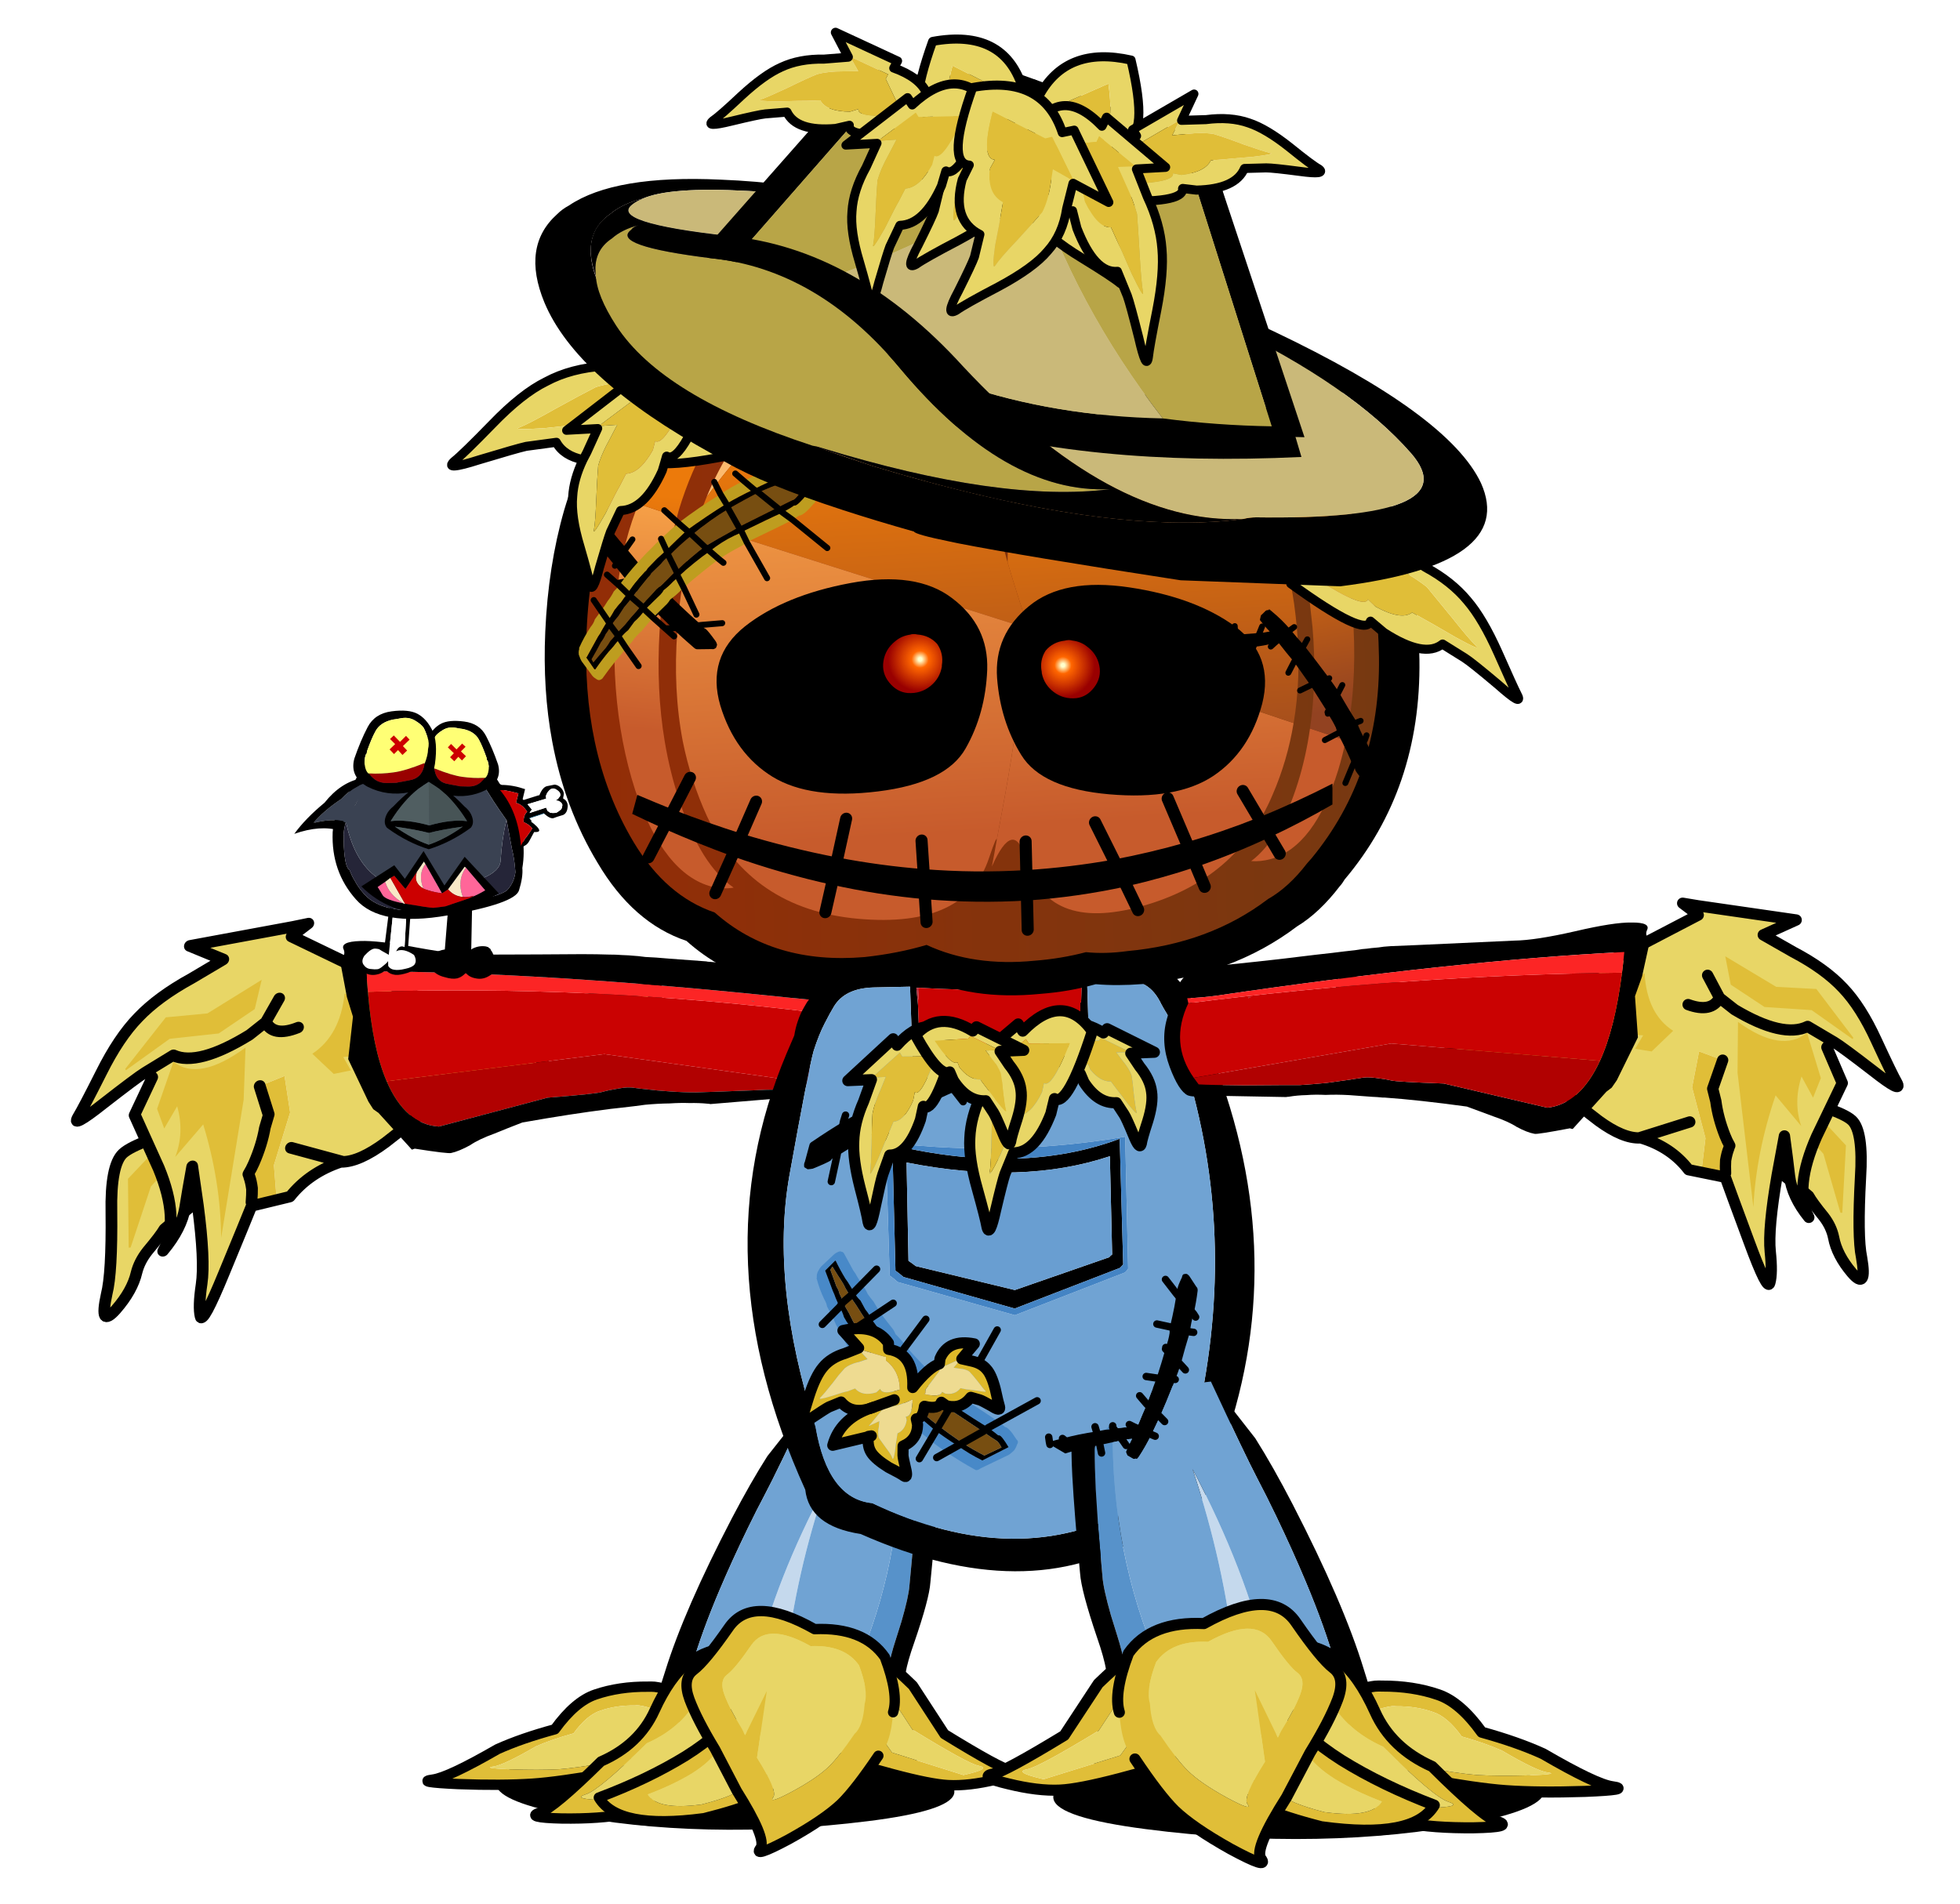 
<svg xmlns="http://www.w3.org/2000/svg" version="1.1" xmlns:xlink="http://www.w3.org/1999/xlink" preserveAspectRatio="none" x="0px" y="0px" width="560px" height="544px" viewBox="0 0 560 544">
<defs>
<linearGradient id="Gradient_1" gradientUnits="userSpaceOnUse" x1="-74.625" y1="-0.5" x2="56.825" y2="-0.5" spreadMethod="pad">
<stop  offset="0%" stop-color="#932D07"/>

<stop  offset="100%" stop-color="#773911"/>
</linearGradient>

<linearGradient id="Gradient_2" gradientUnits="userSpaceOnUse" x1="-50.363" y1="-24.763" x2="-56.038" y2="13.563" spreadMethod="pad">
<stop  offset="0%" stop-color="#F8A348"/>

<stop  offset="100%" stop-color="#C75B2C"/>
</linearGradient>

<linearGradient id="Gradient_3" gradientUnits="userSpaceOnUse" x1="-50.363" y1="-24.763" x2="-56.038" y2="13.563" spreadMethod="pad">
<stop  offset="0%" stop-color="#EC7A0B"/>

<stop  offset="100%" stop-color="#924221"/>
</linearGradient>

<linearGradient id="Gradient_4" gradientUnits="userSpaceOnUse" x1="35.075" y1="-18.825" x2="40.225" y2="16.525" spreadMethod="pad">
<stop  offset="0%" stop-color="#F8A348"/>

<stop  offset="100%" stop-color="#C75B2C"/>
</linearGradient>

<linearGradient id="Gradient_5" gradientUnits="userSpaceOnUse" x1="35.075" y1="-18.825" x2="40.225" y2="16.525" spreadMethod="pad">
<stop  offset="0%" stop-color="#EC7A0B"/>

<stop  offset="100%" stop-color="#924221"/>
</linearGradient>

<linearGradient id="Gradient_6" gradientUnits="userSpaceOnUse" x1="-31.7" y1="-34" x2="-31.7" y2="32.2" spreadMethod="pad">
<stop  offset="0%" stop-color="#EC7A0B"/>

<stop  offset="100%" stop-color="#924221"/>
</linearGradient>

<linearGradient id="Gradient_7" gradientUnits="userSpaceOnUse" x1="-31.7" y1="-34" x2="-31.7" y2="32.2" spreadMethod="pad">
<stop  offset="0%" stop-color="#F8A348"/>

<stop  offset="100%" stop-color="#C75B2C"/>
</linearGradient>

<linearGradient id="Gradient_8" gradientUnits="userSpaceOnUse" x1="18.05" y1="-28.85" x2="18.05" y2="31.35" spreadMethod="pad">
<stop  offset="0%" stop-color="#F8A348"/>

<stop  offset="100%" stop-color="#C75B2C"/>
</linearGradient>

<linearGradient id="Gradient_9" gradientUnits="userSpaceOnUse" x1="18.05" y1="-28.85" x2="18.05" y2="31.35" spreadMethod="pad">
<stop  offset="0%" stop-color="#EC7A0B"/>

<stop  offset="100%" stop-color="#924221"/>
</linearGradient>

<radialGradient id="Gradient_10" gradientUnits="userSpaceOnUse" cx="0" cy="0" r="1.488" fx="0" fy="0" gradientTransform="matrix( 1, 0, 0, 1, 0.4,-0.25) " spreadMethod="pad">
<stop  offset="5.49%" stop-color="#FFFFCC"/>

<stop  offset="26.667%" stop-color="#FF6600"/>

<stop  offset="100%" stop-color="#990000"/>
</radialGradient>

<filter id="Filter_1" x="-20%" y="-20%" width="140%" height="140%" color-interpolation-filters="sRGB">
<feColorMatrix in="SourceGraphic" type="matrix" values="1 0 0 0 0 0 1 0 0 0 0 0 1 0 0 0 0 0 0.2 0" result="result1"/>
</filter>

<g id="Duplicate_Items_Folder_shadow_copy_15_0_Layer0_0_FILL">
<path fill="#000000" stroke="none" d="
M -5.3 -5
Q -35.45 -5 -56.75 -3.25 -78.05 -1.5 -78.05 1 -78.05 3.5 -56.75 5.25 -35.45 7 -10.85 7 13.7 7 39.2 5.25 64.7 3.5 66.05 1 67.4 -1.5 46.1 -3.25 24.8 -5 -5.3 -5 Z"/>
</g>

<g id="Duplicate_Items_Folder_leg_suit_copy_12_0_Layer4_0_FILL">
<path fill="#C5D9ED" stroke="none" d="
M -7.55 6.95
Q -5.236 6.522 -3.2 6.4 -2.609 -6.629 0.85 -19.7 -5.507 -5.499 -7.55 6.95 Z"/>

<path fill="#5792CA" stroke="none" d="
M 13 -22.65
L 13.15 -23.75
Q 12.314 -23.865 11.4 -24 12.294 -7.065 6.35 8.25 11.907 10.834 12.8 11.5 12.35 9.35 11.9 8.35 11.3 6.9 12.5 2.05 12.85 0.6 13.15 -0.65 13.95 -4.35 13.95 -5.95 14.05 -9.75 14.1 -12.8 14.1 -15.6 14.1 -17.8 14.05 -20.9 13.9 -23.15 13.882 -23.401 13.8 -23.65 13.494 -23.708 13.15 -23.75
L 13 -22.65
M 11.25 -26.25
Q 11.265 -26.13 11.25 -26.05 11.284 -25.909 11.3 -25.8 11.815 -25.769 12.3 -25.75
L 11.2 -26.6
Q 11.239 -26.404 11.25 -26.25 Z"/>

<path fill="#000000" stroke="none" d="
M 19.95 -24.6
L 19.9 -24.25 20.3 -24.5
Q 20.15 -24.6 19.95 -24.6
M 11.15 -25.8
Q 9.9 -25.95 8.4 -25.9
L 6.1 -24.7
Q 6.95 -23.2 8 -21.8
L 8.05 -21.75
Q 8.2 -21.6 8.3 -21.5
L 8.4 -21.6
Q 8.65 -21.5 8.8 -21.6
L 9.4 -22
Q 9.5 -22 9.6 -22.25 9.6 -22.35 9.7 -22.55 9.7 -22.6 9.65 -22.7 9.15 -23.65 8.75 -24.3 9.45 -24.3 10.05 -24.2
L 11.15 -25.8
M 18.15 -24.95
Q 15.95 -25.4 13.5 -25.6
L 13.15 -23.75
Q 13.494 -23.708 13.8 -23.65 13.882 -23.401 13.9 -23.15 14.05 -20.9 14.1 -17.8 14.1 -15.6 14.1 -12.8 14.05 -9.75 13.95 -5.95 13.95 -4.35 13.15 -0.65 12.85 0.6 12.5 2.05 11.3 6.9 11.9 8.35 12.35 9.35 12.8 11.5 11.907 10.834 6.35 8.25 5.988 8.067 5.55 7.85 1.845 6.141 -3.2 6.4 -5.236 6.522 -7.55 6.95 -8.999 7.263 -10.6 7.7 -16.126 9.242 -17.3 10.3 -17.004 9.176 -16.75 7.95 -15.7 2.95 -13.45 -3.55 -12 -7.75 -10.05 -12.6 -8.9 -15.45 -7.85 -17.8 -6.394 -21.075 -2.4 -31.35
L -7.9 -23.3
Q -10.042 -19.376 -12.4 -14 -18.4 -0.25 -20.55 8.85 -22.421 16.909 -25.2 22.75
L 16.85 19.8
Q 16.451 17.869 16 15.05 15.25 10.95 14.45 9.3 13.7 7.7 15.2 2.3 16.95 -4.2 16.95 -6.6 17.2 -14.65 17.15 -19.8 17.131 -21.555 17.05 -23.1 17.49 -22.982 17.9 -22.9
L 19.9 -24.25 19.95 -24.6
Q 19.1 -24.8 18.15 -24.95
L 15.3 -22.3 18.15 -24.95
M 12.3 -25.75
Q 11.815 -25.769 11.3 -25.8 11.221 -25.797 11.15 -25.8
L 10.05 -24.2
Q 10.749 -24.094 11.4 -24 12.314 -23.865 13.15 -23.75
L 13.5 -25.6
Q 12.921 -25.676 12.3 -25.75
M 7.9 -25.95
Q 7.15 -27.5 6.45 -28.85
L 4.8 -27.05
Q 5.45 -25.9 6.1 -24.7
L 8.4 -25.9
Q 8.25 -25.95 7.9 -25.95
M 1.55 -33.9
Q 1.95 -32.9 2.4 -31.95
L 4.9 -32.3
Q 4.05 -34.45 3.45 -36.15
L 1.55 -33.9
M 2.4 -31.95
Q 2.603 -31.509 2.8 -31.1 3.771 -29.026 4.8 -27.05
L 6.45 -28.85
Q 5.983 -29.931 5.5 -30.95 5.212 -31.635 4.9 -32.3
L 2.4 -31.95
M 1.5 -43.55
Q 1.3 -43.95 1.3 -44.2 1.25 -44.55 0.6 -45.7 0.55 -46 0.35 -46.1 0.05 -46.15 -0.1 -46.1 -0.3 -45.95 -0.4 -45.8
L -1.25 -44.3
Q -1.45 -44.1 -1.4 -43.75 -1.1 -42.15 -0.65 -40.65
L 1.5 -43.55
M 2.65 -39.1
Q 1.7 -42.2 1.5 -43.55
L -0.65 -40.65
Q -0.2 -39.45 0 -38.25
L 2.65 -39.1
M 2.75 -38.3
Q 2.75 -38.7 2.65 -39.1
L 0 -38.25
Q 0.8 -36.15 1.55 -33.9
L 3.45 -36.15
Q 3.4 -36.2 3.4 -36.35 2.95 -37.35 2.75 -38.3 Z"/>

<path fill="#70A3D3" stroke="none" d="
M 11.25 -26.05
L 11.15 -25.8
Q 11.221 -25.797 11.3 -25.8 11.284 -25.909 11.25 -26.05
M 7.35 -30.85
L 5.5 -30.95
Q 5.983 -29.931 6.45 -28.85
L 7.35 -30.05 6.45 -28.85
Q 7.15 -27.5 7.9 -25.95 8.25 -25.95 8.4 -25.9
L 9 -26.25 8.4 -25.9
Q 9.9 -25.95 11.15 -25.8
L 11.25 -26.05
Q 11.265 -26.13 11.25 -26.25 11.239 -26.404 11.2 -26.6
L 7.35 -30.85
M 4.2 -26.35
L 4.8 -27.05
Q 3.771 -29.026 2.8 -31.1
L -2.4 -31.35
Q -6.394 -21.075 -7.85 -17.8 -8.9 -15.45 -10.05 -12.6 -12 -7.75 -13.45 -3.55 -15.7 2.95 -16.75 7.95 -17.004 9.176 -17.3 10.3 -16.126 9.242 -10.6 7.7 -8.999 7.263 -7.55 6.95 -5.507 -5.499 0.85 -19.7 -2.609 -6.629 -3.2 6.4 1.845 6.141 5.55 7.85 5.988 8.067 6.35 8.25 12.294 -7.065 11.4 -24 10.749 -24.094 10.05 -24.2
L 9.6 -23.45 10.05 -24.2
Q 9.45 -24.3 8.75 -24.3 9.15 -23.65 9.65 -22.7 9.7 -22.6 9.7 -22.55 9.6 -22.35 9.6 -22.25 9.5 -22 9.4 -22
L 8.8 -21.6
Q 8.65 -21.5 8.4 -21.6
L 8.3 -21.5
Q 8.2 -21.6 8.05 -21.75
L 8 -21.8
Q 6.95 -23.2 6.1 -24.7
L 5.6 -24.45 6.1 -24.7
Q 5.45 -25.9 4.8 -27.05
L 4.2 -26.35 Z"/>
</g>

<g id="Duplicate_Items_Folder_leg_suit_copy_12_0_Layer3_0_FILL">
<path fill="#E0BE38" stroke="none" d="
M -7.85 17.2
L -13.15 14.1
Q -18.4 11.45 -21.95 11.25 -22.45 11.25 -22.9 11.3 -27.05 11.55 -30.4 12.95 -33.3 14.15 -35.95 18.4 -40.7 20.05 -44.05 21.85 -50.9 26.45 -53.1 26.9 -55.75 27.45 -49.4 27.3 -43.05 27.1 -38.65 26.5 -34.95 26 -27.45 24.15
L -20.6 22.45 -7.85 17.2
M -18.2 16
L -14.75 18 -23.1 21.45 -27.6 22.6
Q -32.55 23.8 -34.95 24.15 -37.85 24.5 -42.05 24.65 -46.2 24.75 -44.45 24.4 -43 24.1 -38.5 21.05 -36.3 19.9 -33.2 18.8 -31.45 16 -29.55 15.25 -27.35 14.3 -24.6 14.15 -24.35 14.1 -24 14.1 -21.65 14.25 -18.2 16 Z"/>

<path fill="#E8D666" stroke="none" d="
M -14.75 18
L -18.2 16
Q -21.65 14.25 -24 14.1 -24.35 14.1 -24.6 14.15 -27.35 14.3 -29.55 15.25 -31.45 16 -33.2 18.8 -36.3 19.9 -38.5 21.05 -43 24.1 -44.45 24.4 -46.2 24.75 -42.05 24.65 -37.85 24.5 -34.95 24.15 -32.55 23.8 -27.6 22.6
L -23.1 21.45 -14.75 18 Z"/>
</g>

<g id="Duplicate_Items_Folder_leg_suit_copy_12_0_Layer2_0_FILL">
<path fill="#E0BE38" stroke="none" d="
M -15.25 11.6
Q -13.55 7.05 -11.3 4.8 -14.75 5.2 -17.25 7.4 -19.8 9.65 -21.7 14.7 -23.6 19.8 -28.95 22.6 -35.35 29.85 -37.25 30.6 -39.55 31.5 -34.05 31.25 -28.55 30.95 -24.75 29.95 -21.55 29.1 -15 26.05
L -9.3 23.3
Q -15.3 26.05 -18.3 26.85 -22.1 27.85 -27.6 28.15 -28.55 28.2 -29.25 28.2 -32.7 28.25 -30.8 27.5 -28.9 26.75 -22.5 19.5 -17.15 16.7 -15.25 11.6
M 30.5 19.8
Q 28.9 19.6 20.5 15.2
L 15.45 8.5
Q 10.9 4.65 8.45 3.45 5.55 2 2.9 2.6 2.8 2.65 2.75 2.65 3.25 2.85 3.75 3.1 6.2 4.3 10.75 8.15
L 15.8 14.85
Q 24.2 19.25 25.8 19.45 27.75 19.7 23.8 20.9 23.75 20.9 23.7 20.95
L 13.1 18.4 6.85 10.8 4.35 9.85 3.8 12.2 6.1 13.3 1.2 17.15 8.15 20.45 13.35 21.5
Q 19 22.6 21.55 22.55 24.55 22.5 28.5 21.25 32.45 20.05 30.5 19.8 Z"/>

<path fill="#E8D666" stroke="none" d="
M 23.8 20.9
Q 27.75 19.7 25.8 19.45 24.2 19.25 15.8 14.85
L 10.75 8.15
Q 6.2 4.3 3.75 3.1 3.25 2.85 2.75 2.65 0.45 1.8 -1.65 2.25 -2.8 1.65 -3.8 1.55 -4.2 1.6 -4.65 1.65 -8.25 2.05 -10.8 4.3 -11.05 4.5 -11.3 4.8 -13.55 7.05 -15.25 11.6 -17.15 16.7 -22.5 19.5 -28.9 26.75 -30.8 27.5 -32.7 28.25 -29.25 28.2 -28.55 28.2 -27.6 28.15 -22.1 27.85 -18.3 26.85 -15.3 26.05 -9.3 23.3
L -9.1 23.2
Q -8.85 23.1 -8.55 22.95
L -2.65 20.1 1.2 17.15 6.1 13.3 3.8 12.2 4.35 9.85 6.85 10.8 13.1 18.4 23.7 20.95
Q 23.75 20.9 23.8 20.9 Z"/>
</g>

<g id="Duplicate_Items_Folder_leg_suit_copy_12_0_Layer1_0_FILL">
<path fill="#E0BE38" stroke="none" d="
M 11.6 13
L 12.9 12
Q 6.15 5.8 -4.85 8.35
L -9.7 13.55
Q -11.55 17.15 -16.75 20.95 -22 24.7 -28.9 27.85 -25.85 32.3 -13.55 29.8
L -13.5 29.8
Q -3.95 26.7 -1.5 23.75 0.95 20.85 6.15 19.6 11.3 18.35 11.6 13
M -0.75 19
L -1.4 19.5
Q -1.55 22.15 -4.15 22.75 -6.75 23.4 -8 24.85 -9.25 26.3 -14.05 27.85
L -14.1 27.85
Q -20.3 29.1 -21.85 26.9 -18.35 25.3 -15.7 23.45 -13.1 21.55 -12.15 19.75
L -9.7 17.15
Q -4.15 15.9 -0.75 19 Z"/>

<path fill="#E8D666" stroke="none" d="
M -1.4 19.5
L -0.75 19
Q -4.15 15.9 -9.7 17.15
L -12.15 19.75
Q -13.1 21.55 -15.7 23.45 -18.35 25.3 -21.85 26.9 -20.3 29.1 -14.1 27.85
L -14.05 27.85
Q -9.25 26.3 -8 24.85 -6.75 23.4 -4.15 22.75 -1.55 22.15 -1.4 19.5 Z"/>
</g>

<g id="Duplicate_Items_Folder_leg_suit_copy_12_0_Layer0_0_FILL">
<path fill="#E0BE38" stroke="none" d="
M -11.8 1.95
Q -14.85 7.05 -16.45 8.45 -18.05 9.85 -16.75 12.75 -15.45 15.6 -12.55 19.7
L -9 25.5
Q -4.15 32.15 -5 33.55 -6.1 35.2 -1 32 3.95 28.8 6.25 26.3 8.2 24.1 11.15 19 12.85 17.4 12.85 12.55 13.5 9.9 11.1 4.65 7.75 0.5 0.65 1.3 -8.75 -3.2 -11.8 1.95
M -11.75 11.7
Q -12.65 9.7 -11.55 8.75 -10.45 7.8 -8.35 4.25 -6.25 0.7 0.25 3.8 5.15 3.25 7.45 6.1 9.1 9.75 8.65 11.6 8.65 14.9 7.5 16.05 5.45 19.55 4.1 21.05 2.55 22.8 -0.9 25 -4.4 27.2 -3.65 26.05 -3.05 25.1 -6.4 20.5
L -5.65 10.75 -8.35 17.35 -8.85 16.5
Q -10.85 13.7 -11.75 11.7 Z"/>

<path fill="#E8D666" stroke="none" d="
M -11.55 8.75
Q -12.65 9.7 -11.75 11.7 -10.85 13.7 -8.85 16.5
L -8.35 17.35 -5.65 10.75 -6.4 20.5
Q -3.05 25.1 -3.65 26.05 -4.4 27.2 -0.9 25 2.55 22.8 4.1 21.05 5.45 19.55 7.5 16.05 8.65 14.9 8.65 11.6 9.1 9.75 7.45 6.1 5.15 3.25 0.25 3.8 -6.25 0.7 -8.35 4.25 -10.45 7.8 -11.55 8.75 Z"/>
</g>

<g id="Duplicate_Items_Folder_hand_1_0_Layer3_0_FILL">
<path fill="#E8D666" stroke="none" d="
M 25.95 -9.3
L 18.25 -4.9 28.45 -1.55
Q 31.35 -2.2 38.65 -2.15 39.55 -1.8 42 -1.35 43.6 -1 44.75 -0.1 46.6 1.4 49.65 1.9 52.8 2.4 49.3 -0.5 47.1 -2.2 42.3 -8.5 38.6 -13.45 36.5 -13.55 34.2 -13.65 25.95 -9.3 Z"/>
</g>

<g id="Duplicate_Items_Folder_hand_1_0_Layer2_0_FILL">
<path fill="#E0BE38" stroke="none" d="
M 21.65 -16.45
L 21.9 -12.45 27.65 -8.9 36.5 -7.7 43.3 -3.2 43.5 -3.35 38.05 -10.5 30.4 -11.4 21.65 -16.45 Z"/>
</g>

<g id="Duplicate_Items_Folder_hand_1_0_Layer1_0_FILL">
<path fill="#E8D666" stroke="none" d="
M 16.6 6.45
Q 17 6.05 17.25 5.55
L 16.5 6.5 16.6 6.45
M 15.05 -14.65
L 12.5 -14.55
Q 13 -12.3 9.9 -11.15 13 -12.3 12.5 -14.55
L 9.35 -15.8 12.5 -14.55 15.05 -14.65
Q 22.45 -15.9 23.9 -19.25
L 27.95 -19.95
Q 29.15 -20.15 34.35 -20.4 39.45 -20.6 37.8 -21.25 36.55 -21.7 32.1 -23.75 27.6 -25.85 24.15 -26.2 20.65 -26.6 16 -25.55
L 11.5 -24.7 13.55 -29.05 2.35 -22 3.2 -21.1 -4.35 -2.45 -4.55 -2.35
Q -6.85 3.1 -18.3 10.5 -23.6 13.75 -25.15 14.85 -27.7 16.6 -26.75 16.95 -24.85 17.6 -17.45 15.85 -13.8 15 -10.95 12.85 -9.3 14.65 -11.85 16.1 -14.4 17.6 -11.85 17.7 -11.55 17.7 -11.4 17.7 -11.3 17.65 -11.25 17.7 -8.7 17.35 -4.55 14.1 0 10.45 2.35 8.05 4.5 8.7 10.85 8.35 14.9 8.05 16.55 6.5
L 16.6 6.45 16.5 6.5 20.2 0.6 16.5 6.5 17.25 5.55
Q 17 6.05 16.6 6.45 20.45 4.75 24.2 5.55
L 28.55 3.15 28.6 3.15
Q 30.25 4.1 36.5 7.6 42.8 11.15 42.2 10 41.65 8.8 39.55 6.8 37.35 4.7 33.65 -1.55
L 31 -6.15
Q 33.35 -4.05 34.95 -2.55 37 -0.65 40.5 0 36.45 -1.65 34.3 -8.9
L 32.3 -16.5 27.65 -18.8 27.65 -19.8
Q 27.8 -19.85 27.95 -19.95
L 23.9 -19.25
Q 22.45 -15.9 15.05 -14.65
M 18.2 -8.5
L 19.65 -4.75 21.05 -3.75
Q 22.7 -2.25 24.95 -1.05 25.6 -0.7 26.3 -0.45 26.35 -0.25 26.45 -0.05 26.65 0.55 27.15 1.4 27.6 2 28.25 2.7 27.6 2 27.15 1.4
L 28 2.85 25.35 4.15 23.2 0.9 17.45 -3.1 15.05 -7.35 18.2 -8.5
M 24.95 -1.05
L 26.45 -0.05
Q 26.35 -0.25 26.3 -0.45 25.6 -0.7 24.95 -1.05 Z"/>

<path fill="#E0BE38" stroke="none" d="
M 19.65 -4.75
L 18.2 -8.5 15.05 -7.35 17.45 -3.1 23.2 0.9 25.35 4.15 28 2.85 27.15 1.4
Q 26.65 0.55 26.45 -0.05
L 24.95 -1.05
Q 22.7 -2.25 21.05 -3.75
L 19.65 -4.75 Z"/>
</g>

<g id="Duplicate_Items_Folder_hand_1_0_Layer0_0_FILL">
<path fill="#E0BE38" stroke="none" d="
M -8.55 13.15
L -0.65 7.7 -0.45 4.8 -8.05 9.85 -10.1 8.95 -14.7 10.65
Q -11.2 9.8 -8.55 13.15
M 30.6 -12.5
L 29.7 -15.15 24.4 -18.55
Q 23.55 -14.25 16.45 -13.7
L 20.8 -8.5 34 3.75
Q 29.55 -2.05 26.6 -9.5
L 31.85 -8.6
Q 29 -10.3 27.6 -13.65
L 30.6 -12.5
M 2.8 -10.55
L 0.35 -6.75 -4.15 4.05
Q -1.2 -0.05 3.85 -3.6
L 5.5 -0.45
Q 5.65 -2.5 8 -4.15
L 8.35 -2.1 10.25 -3.25 10.65 -7.2
Q 6.55 -6.65 2.8 -10.55
M 12.5 -16.85
L 17.85 -17.5 22.9 -21.25 29.55 -21.85 29.5 -22.05 21.55 -23.8 17.3 -20.55 9.5 -19.25 12.5 -16.85 Z"/>
</g>

<g id="Duplicate_Items_Folder_arm_knives_copy_5_0_Layer0_0_FILL">
<path fill="#B10101" stroke="none" d="
M -14.5 21.7
Q -13.3 20.6 -12.05 19.25 -11 18.15 -9.95 16.9 -9.5 16.4 -9.1 15.9 -8.55 15.15 -7.5 14.5 -6.45 13.8 -5.65 13.4 -4.9 13.05 -0.05 9.2
L 12.5 2.65
Q 15.5 -0.5 13.8 -6.6
L -8.9 9.7 -25.75 30.4 -24.2 31.4
Q -25.1 30.7 -20.1 26.55 -15.05 22.2 -14.5 21.7 Z"/>

<path fill="#CA0202" stroke="none" d="
M 13.8 -6.6
Q 12.5 -11.2 8.4 -17.45 -13.05 1.25 -32.1 23.9
L -26.75 29.55 -25.75 30.4 -8.9 9.7 13.8 -6.6 Z"/>

<path fill="#FC2525" stroke="none" d="
M 8.4 -17.45
Q 7.7 -18.55 6.9 -19.7 -9.6 -4.25 -30.8 20.05 -32.15 21.55 -33.35 22.95
L -32.9 23.25 -32.75 23.25 -32.1 23.9
Q -13.05 1.25 8.4 -17.45
M -27.15 17.3
Q -27.3 17.45 -27.3 17.4 -26.8 16.85 -27.15 17.3 Z"/>

<path fill="#000000" stroke="none" d="
M -27.3 17.4
Q -27.3 17.45 -27.15 17.3 -26.8 16.85 -27.3 17.4
M -5.2 -11.4
Q -11.3 -5.75 -14.8 -2.55 -16.3 -1.15 -17.3 -0.15 -18 0.5 -18.45 1 -19.25 1.8 -19.5 2.1 -19.85 2.45 -20.55 3.3 -21.4 4.15 -22.7 5.6 -24.05 7.05 -25.85 9 -25.95 9.1 -26.05 9.25 -28.75 12.2 -36.4 21
L -33.35 22.95
Q -32.15 21.55 -30.8 20.05 -9.6 -4.25 6.9 -19.7 7.7 -18.55 8.4 -17.45 12.5 -11.2 13.8 -6.6 15.5 -0.5 12.5 2.65
L -0.05 9.2
Q -4.9 13.05 -5.65 13.4 -6.45 13.8 -7.5 14.5 -8.55 15.15 -9.1 15.9 -9.5 16.4 -9.95 16.9 -11 18.15 -12.05 19.25 -13.3 20.6 -14.5 21.7 -15.05 22.2 -20.1 26.55 -25.1 30.7 -24.2 31.4
L -24.15 31.4 -14.9 24.15
Q -14.8 24 -14.65 23.85 -13.95 23.05 -13 22.2 -12.15 21.35 -11.1 20.5 -10 19.5 -8.7 18.5 -7.55 17.7 -6.2 16.7 -5.65 16.3 -5.05 15.85 -5 15.8 -4.9 15.75 -1.15 13.05 4.3 9.55 6.25 8.8 7.8 8.25 9.75 7.45 11.05 7.3 12.6 6.95 13.45 6.45 13.8 6.3 16.55 2.8 16.7 2.75 16.9 2.65
L 17.1 -4.05 17.3 -4.9 17.15 -6.1 15.65 -12.25 11.8 -16.2 10.8 -18.75 8.4 -23.35
Q 7.6 -23.05 7.3 -23.9 7.05 -25.1 5.05 -23.35 3.3 -21.85 0.15 -17.6 -3.1 -13.25 -5.2 -11.4 Z"/>
</g>

<g id="Duplicate_Items_Folder_body_suit_copy_16_0_Layer7_0_FILL">
<path fill="#000000" stroke="none" d="
M 16.35 -26
Q 12.95 -27.05 9.55 -27.75 -4.85 -30.7 -20 -26.65 -21.65 -26.2 -23.05 -25.55 -26.25 -24 -27.8 -21.3 -28.3 -20.5 -28.65 -19.55 -29 -18.65 -29.2 -17.6 -29.75 -16.45 -30.3 -15.25 -42.85 11.95 -29.6 43.85 -29.2 48.8 -22.3 50.15 -0.05 61.1 15.95 51.9 25.6 49.75 27.2 40 37.25 14 26.55 -14.15 26.1 -15.4 25.55 -16.65 25.4 -17.6 25.25 -18.4 24.35 -21.7 22.25 -23.6 20.05 -25.55 16.35 -26
M 10.6 -23.1
L 14.85 -23
Q 18.65 -23.65 20.35 -20.15 20.654 -19.45 21.7 -17.6 22.738 -15.701 22.85 -13.8 23.016 -11.849 23.85 -10.05 29.935 13.399 23.3 37.7 23.3 46.15 14.85 48 -1.15 56.25 -20.6 46.05 -26.6 45.2 -27.95 35.4 -33.474 15.881 -30.45 1.35 -27.375 -13.143 -26.65 -15.4 -25.867 -17.599 -25.05 -19.05 -24.245 -20.502 -23.75 -21.25 -22.2 -23.7 -18.3 -23.65
L -13.35 -23.55 -13.3 -13.05
Q -7.2 -12.45 -4.8 -12.65 -6.3 -12.2 -1.45 -12.45 3.35 -12.7 6.15 -12.25 8.9 -11.85 10.6 -12.6
L 10.6 -23.1
M 9.6 -20.45
L 9.4 -14.9
Q 0.898 -13.856 -7.45 -14.85 -9.871 -15.135 -12.3 -15.6
L -12.35 -21.05 -12.5 -23.35
Q -12.325 -23.332 -12.15 -23.35 -0.595 -22.16 9.65 -22.85 9.75 -22.85 9.85 -22.85
L 9.7 -20.45
Q 9.633 -20.45 9.6 -20.45
M -16.5 14.75
Q -16.2 15 -15.95 15.2
L -15.45 15.65 -0.55 20.55 13.85 15.65
Q 14.05 15.45 14.3 15.2
L 14.35 -1.8
Q 0.9 2.6 -16.4 -2.25
L -16.5 14.75
M -13.75 14.25
Q -14.15 13.9 -14.7 13.5
L -14.55 0.2
Q 1 3.95 12.95 0.5
L 12.85 13.8
Q 12.6 13.95 12.45 14.15
L -0.45 18.05 -13.75 14.25 Z"/>

<path fill="#B52837" stroke="none" d="
M -12.5 -23.35
L -12.35 -21.05 -12.35 -21.8
Q -12.318 -21.759 -12.3 -21.75
L -12.15 -23.35
Q -12.325 -23.332 -12.5 -23.35 Z"/>

<path fill="#CA0202" stroke="none" d="
M 9.4 -14.9
L 9.6 -20.45
Q 9.633 -20.45 9.7 -20.45
L 9.85 -22.85
Q 9.75 -22.85 9.65 -22.85 -0.595 -22.16 -12.15 -23.35
L -12.3 -21.75
Q -12.318 -21.759 -12.35 -21.8
L -12.35 -21.05 -12.3 -15.6
Q -9.871 -15.135 -7.45 -14.85 0.898 -13.856 9.4 -14.9 Z"/>

<path fill="#70A3D3" stroke="none" d="
M 14.85 -23
L 10.6 -23.1 10.6 -12.6
Q 8.9 -11.85 6.15 -12.25 3.35 -12.7 -1.45 -12.45 -6.3 -12.2 -4.8 -12.65 -7.2 -12.45 -13.3 -13.05
L -13.35 -23.55 -18.3 -23.65
Q -22.2 -23.7 -23.75 -21.25 -24.245 -20.502 -25.05 -19.05 -25.867 -17.599 -26.65 -15.4 -27.375 -13.143 -30.45 1.35 -33.474 15.881 -27.95 35.4 -26.6 45.2 -20.6 46.05 -1.15 56.25 14.85 48 23.3 46.15 23.3 37.7 29.935 13.399 23.85 -10.05 23.016 -11.849 22.85 -13.8 22.738 -15.701 21.7 -17.6 20.654 -19.45 20.35 -20.15 18.65 -23.65 14.85 -23
M -17.3 -2.5
L -16.4 -2.5
Q -0.55 -0.05 15.1 -2.05
L 14.95 15.8
Q 14.8 16.05 14.5 16.3
L -0.55 21.45 -16.25 16.3
Q -16.7 15.85 -17.15 15.5 -17.25 15.45 -17.3 15.4
L -17.3 -2.5
M -17.4 -7.9
L -16.5 -7.9 -17.4 -7.9 -17.4 -7.9 Z"/>

<path fill="#234B87" stroke="none" d="
M -16.5 -7.9
L -17.4 -7.9 -17.4 -7.9 -16.5 -7.9 Z"/>

<path fill="#4484C4" stroke="none" d="
M -16.4 -2.5
L -17.3 -2.5 -17.3 15.4
Q -17.25 15.45 -17.15 15.5 -16.7 15.85 -16.25 16.3
L -0.55 21.45 14.5 16.3
Q 14.8 16.05 14.95 15.8
L 15.1 -2.05
Q -0.55 -0.05 -16.4 -2.5
M -15.95 15.2
Q -16.2 15 -16.5 14.75
L -16.4 -2.25
Q 0.9 2.6 14.35 -1.8
L 14.3 15.2
Q 14.05 15.45 13.85 15.65
L -0.55 20.55 -15.45 15.65 -15.95 15.2 Z"/>

<path fill="#699ED1" stroke="none" d="
M -14.7 13.5
Q -14.15 13.9 -13.75 14.25
L -0.45 18.05 12.45 14.15
Q 12.6 13.95 12.85 13.8
L 12.95 0.5
Q 1 3.95 -14.55 0.2
L -14.7 13.5 Z"/>
</g>

<g id="Duplicate_Items_Folder_body_suit_copy_16_0_Layer6_0_FILL">
<path fill="#000000" stroke="none" d="
M -9.95 -11.7
L -7.7 -9.15
Q -6.3 -9.8 -4.85 -10.3
L -6.3 -13.15
Q -8.15 -12.45 -9.95 -11.7
M -13 -10.55
L -13.65 -6.75
Q -11 -7.8 -7.7 -9.15
L -9.95 -11.7
Q -11.5 -11.15 -13 -10.55
M -13.8 -6.6
L -13.65 -6.75 -13 -10.55
Q -16.35 -9 -19.5 -7.5
L -17.75 -4.5
Q -17.25 -4.85 -16.75 -5.15 -15.3 -5.95 -13.8 -6.6
M -22.9 -5.7
L -23.95 -1.05
Q -22.15 -2.1 -17.75 -4.5
L -19.5 -7.5
Q -21.1 -6.6 -22.9 -5.7
M -23.95 -1.05
L -22.9 -5.7
Q -25 -4.55 -27.15 -3.2 -27.55 -3 -27.6 -2.75
L -28.3 -0.45
Q -28.45 -0.25 -28.4 0.25 -28.25 0.35 -27.95 0.55 -27.6 0.55 -27.25 0.5 -25.3 -0.2 -24.8 -0.5 -24.65 -0.8 -23.95 -1.05 Z"/>
</g>

<g id="Duplicate_Items_Folder_body_suit_copy_16_0_Layer5_0_FILL">
<path fill="#E8D666" stroke="none" d="
M -15.35 -15.7
L -15.85 -16.6 -22.15 -11.2 -18.95 -11.2 -20.1 -8.3
Q -21.45 -5.5 -21.6 -2.95 -21.8 -0.5 -20.95 3.3 -20.1 7 -20 8 -19.75 9.4 -18.95 5.95 -18.1 2.45 -17.8 1.65
L -16.8 -0.9
Q -14.3 -0.8 -12.5 -5.5
L -12.05 -7.3
Q -10.6 -6.15 -7.6 -15.35 -10.75 -20.5 -15.35 -15.7
M -15 -14.7
L -14.7 -14.15 -10.15 -14
Q -12.3 -8.55 -13.15 -9.25
L -13.4 -8.15
Q -14.7 -5.4 -16.15 -5.4
L -16.85 -3.85
Q -17.05 -3.45 -18.3 -0.65 -19.65 2.15 -19.5 1.3 -19.35 0.35 -19.2 -2.4 -19.1 -5.1 -18.95 -6.6 -18.65 -8 -17.8 -9.7
L -17 -11.5 -18.9 -11.45 -15 -14.7
M 13.1 -16.75
L 12.6 -16.2
Q 8 -19.25 4.85 -15.95 7.85 -10.05 9.3 -10.8
L 9.75 -9.65
Q 11.55 -6.65 14.05 -6.7
L 15.05 -5.05
Q 15.35 -4.55 16.2 -2.3 17 -0.1 17.25 -1 17.35 -1.65 18.2 -4 19.05 -6.45 18.85 -8 18.7 -9.65 17.35 -11.45
L 16.2 -13.3 19.4 -13.3 13.1 -16.75
M 16.15 -13.45
L 14.25 -13.5 15.05 -12.35
Q 15.9 -11.25 16.2 -10.35 16.35 -9.4 16.45 -7.65 16.6 -5.9 16.75 -5.3 16.9 -4.75 15.55 -6.55 14.3 -8.35 14.1 -8.6
L 13.4 -9.6
Q 11.95 -9.6 10.65 -11.35
L 10.4 -12.05
Q 9.55 -11.6 7.4 -15.1
L 11.95 -15.2 12.25 -15.55 16.15 -13.45 Z"/>

<path fill="#E0BE38" stroke="none" d="
M -14.7 -14.15
L -15 -14.7 -18.9 -11.45 -17 -11.5 -17.8 -9.7
Q -18.65 -8 -18.95 -6.6 -19.1 -5.1 -19.2 -2.4 -19.35 0.35 -19.5 1.3 -19.65 2.15 -18.3 -0.65 -17.05 -3.45 -16.85 -3.85
L -16.15 -5.4
Q -14.7 -5.4 -13.4 -8.15
L -13.15 -9.25
Q -12.3 -8.55 -10.15 -14
L -14.7 -14.15
M 14.25 -13.5
L 16.15 -13.45 12.25 -15.55 11.95 -15.2 7.4 -15.1
Q 9.55 -11.6 10.4 -12.05
L 10.65 -11.35
Q 11.95 -9.6 13.4 -9.6
L 14.1 -8.6
Q 14.3 -8.35 15.55 -6.55 16.9 -4.75 16.75 -5.3 16.6 -5.9 16.45 -7.65 16.35 -9.4 16.2 -10.35 15.9 -11.25 15.05 -12.35
L 14.25 -13.5 Z"/>
</g>

<g id="Duplicate_Items_Folder_body_suit_copy_16_0_Layer4_0_FILL">
<path fill="#E8D666" stroke="none" d="
M 1.7 -16.9
L 1.1 -17.9 -6.55 -11.9 -2.7 -11.9 -4.1 -8.7
Q -5.7 -5.6 -5.9 -2.75 -6.15 -0.05 -5.1 4.15 -4.1 8.25 -3.95 9.35 -3.65 10.9 -2.7 7.1 -1.65 3.2 -1.3 2.3
L -0.05 -0.5
Q 2.95 -0.4 5.15 -5.6
L 5.7 -7.6
Q 7.45 -6.3 11.1 -16.5 7.25 -22.2 1.7 -16.9
M 2.1 -15.8
L 2.45 -15.2 8 -15
Q 5.4 -9 4.35 -9.75
L 4.05 -8.55
Q 2.45 -5.5 0.7 -5.5
L -0.15 -3.75
Q -0.4 -3.35 -1.9 -0.2 -3.55 2.9 -3.35 1.95 -3.15 0.9 -3 -2.15 -2.85 -5.15 -2.7 -6.8 -2.3 -8.35 -1.3 -10.25
L -0.3 -12.25 -2.6 -12.2 2.1 -15.8 Z"/>

<path fill="#E0BE38" stroke="none" d="
M 2.45 -15.2
L 2.1 -15.8 -2.6 -12.2 -0.3 -12.25 -1.3 -10.25
Q -2.3 -8.35 -2.7 -6.8 -2.85 -5.15 -3 -2.15 -3.15 0.9 -3.35 1.95 -3.55 2.9 -1.9 -0.2 -0.4 -3.35 -0.15 -3.75
L 0.7 -5.5
Q 2.45 -5.5 4.05 -8.55
L 4.35 -9.75
Q 5.4 -9 8 -15
L 2.45 -15.2 Z"/>
</g>

<g id="Duplicate_Items_Folder_body_suit_copy_16_0_Layer3_0_FILL">
<path fill="#E8D666" stroke="none" d="
M 0.55 -5
Q 1.4 -7.45 1.2 -9 1.05 -10.65 -0.3 -12.45
L -1.45 -14.3 1.75 -14.3 -4.55 -17.75 -5.05 -17.2
Q -9.65 -20.25 -12.8 -16.95 -9.8 -11.05 -8.35 -11.8
L -7.9 -10.65
Q -6.1 -7.65 -3.6 -7.7
L -2.6 -6.05
Q -2.3 -5.55 -1.45 -3.3 -0.65 -1.1 -0.4 -2 -0.3 -2.65 0.55 -5
M -5.4 -16.55
L -1.5 -14.45 -3.4 -14.5 -2.6 -13.35
Q -1.75 -12.25 -1.45 -11.35 -1.3 -10.4 -1.2 -8.65 -1.05 -6.9 -0.9 -6.3 -0.75 -5.75 -2.1 -7.55 -3.35 -9.35 -3.55 -9.6
L -4.25 -10.6
Q -5.7 -10.6 -7 -12.35
L -7.25 -13.05
Q -8.1 -12.6 -10.25 -16.1
L -5.7 -16.2 -5.4 -16.55 Z"/>

<path fill="#E0BE38" stroke="none" d="
M -1.5 -14.45
L -5.4 -16.55 -5.7 -16.2 -10.25 -16.1
Q -8.1 -12.6 -7.25 -13.05
L -7 -12.35
Q -5.7 -10.6 -4.25 -10.6
L -3.55 -9.6
Q -3.35 -9.35 -2.1 -7.55 -0.75 -5.75 -0.9 -6.3 -1.05 -6.9 -1.2 -8.65 -1.3 -10.4 -1.45 -11.35 -1.75 -12.25 -2.6 -13.35
L -3.4 -14.5 -1.5 -14.45 Z"/>
</g>

<g id="Duplicate_Items_Folder_body_suit_copy_16_0_Layer2_0_FILL">
<path fill="#4889C8" stroke="none" d="
M -18.5 20.7
Q -19.05 19.85 -19.6 18.8 -20 18.3 -20.35 17.75 -20.65 17 -21.15 16.35 -21.4 15.85 -21.7 15.35 -21.9 14.9 -22.2 14.5 -22.8 13.3 -23.4 12.1 -23.55 11.9 -23.7 11.9 -23.9 11.75 -24.3 11.95 -24.65 12.1 -24.95 12.4
L -26.5 13.75
Q -26.75 14 -27.05 14.55
L -27.05 14.6
Q -27.2 14.95 -27.15 15.25
L -27.2 15.3
Q -26.85 16.85 -26.25 18.2 -25.95 18.75 -25.9 19.2 -25.6 19.85 -25.3 20.4 -25 21.05 -24.75 21.75 -24.4 22.35 -24.2 23.05 -23.9 23.45 -23.7 23.95 -22.85 25.6 -21.9 27.1 -21.75 27.4 -21.5 27.75 -21.1 28.4 -20.55 29.1 -20.05 29.9 -19.55 30.6 -18.65 31.75 -17.7 32.9 -15.45 35.3 -13.05 37.4 -11.8 38.55 -10.4 39.55 -8.5 40.95 -6.5 42.15 -6.25 42.25 -5.8 41.95
L -2.2 40.4
Q -1.9 40.3 -1.55 40 -1.35 39.85 -1.2 39.7 -0.9 39.3 -0.8 38.95 -0.5 38.55 -0.85 38.25 -1.8 36.6 -2.35 36.5 -2.6 36.3 -3.1 35.85 -4.6 34.7 -8.4 32.05 -8.7 31.7 -9.1 31.4 -10.25 30.55 -11.55 29.35 -13.35 27.55 -15.35 25.1 -15.55 24.85 -15.7 24.6 -16.15 23.95 -16.75 23.35 -16.9 22.95 -17.05 22.7 -17.7 21.8 -18.5 20.7
M -18.15 23.75
Q -17.95 24 -17.85 24.3 -17.25 24.95 -16.85 25.6 -16.55 25.95 -16.35 26.3 -14.6 28.5 -12.9 30.15 -11.6 31.6 -10.2 32.6 -9.7 32.9 -9.3 33.25 -6.15 35.5 -4.6 36.5 -3.5 37.4 -3.3 37.6
L -3.15 37.6
Q -2.8 37.7 -1.95 39.25
L -5.55 40.9
Q -7.3 39.95 -8.85 38.75 -10.55 37.6 -12.05 36.35 -14.25 34.35 -16.4 32.2 -17.45 30.8 -18.55 29.3 -19.05 28.65 -19.5 28.1 -19.9 27.4 -20.45 26.7 -20.5 26.4 -20.75 26.1 -21.65 24.7 -22.4 23.1 -22.75 22.45 -23 21.85 -23.3 21.45 -23.65 20.75 -23.85 20 -24.2 19.35 -24.45 18.75 -24.7 18.1 -24.85 17.6 -25.05 17.15 -25.5 15.8 -26 14.35
L -24.65 13.1 -24.55 13.05
Q -23.95 14.4 -23.3 15.55 -22.95 16.05 -22.8 16.35 -22.5 16.9 -22.2 17.4 -21.85 18.1 -21.35 18.6 -21.05 19.2 -20.75 19.8 -20.15 20.6 -19.75 21.45 -18.95 22.65 -18.15 23.75 Z"/>

<path fill="#000000" stroke="none" d="
M -17.85 24.3
Q -17.95 24 -18.15 23.75 -18.95 22.65 -19.75 21.45 -20.15 20.6 -20.75 19.8 -21.05 19.2 -21.35 18.6 -21.85 18.1 -22.2 17.4 -22.5 16.9 -22.8 16.35 -22.95 16.05 -23.3 15.55 -23.95 14.4 -24.55 13.05
L -24.65 13.1 -26 14.35
Q -25.5 15.8 -25.05 17.15 -24.85 17.6 -24.7 18.1 -24.45 18.75 -24.2 19.35 -23.85 20 -23.65 20.75 -23.3 21.45 -23 21.85 -22.75 22.45 -22.4 23.1 -21.65 24.7 -20.75 26.1 -20.5 26.4 -20.45 26.7 -19.9 27.4 -19.5 28.1 -19.05 28.65 -18.55 29.3 -17.45 30.8 -16.4 32.2 -14.25 34.35 -12.05 36.35 -10.55 37.6 -8.85 38.75 -7.3 39.95 -5.55 40.9
L -1.95 39.25
Q -2.8 37.7 -3.15 37.6
L -3.3 37.6
Q -3.5 37.4 -4.6 36.5 -6.15 35.5 -9.3 33.25 -9.7 32.9 -10.2 32.6 -11.6 31.6 -12.9 30.15 -14.6 28.5 -16.35 26.3 -16.55 25.95 -16.85 25.6 -17.25 24.95 -17.85 24.3
M -25.3 14.25
L -25 13.85
Q -24.35 15 -23.8 15.9 -23.5 16.4 -23.3 16.9 -23 17.4 -22.75 17.95 -22.35 18.6 -21.95 19.2 -21.55 19.85 -21.3 20.3 -20.8 21.1 -20.3 21.95 -19.45 23.1 -18.8 24.25 -18.55 24.55 -18.3 24.8 -17.8 25.45 -17.35 26.1 -17.1 26.6 -16.7 26.95 -15.25 29 -13.7 30.6 -12 32.05 -10.6 33.1 -10.25 33.4 -9.85 33.75 -6.85 35.9 -5.35 37 -3.9 38.1 -3.75 38.15
L -3.7 38.25
Q -3.4 38.25 -2.9 39.25
L -5.25 40.25
Q -6.75 39.4 -8.2 38.4 -9.9 37.15 -11.6 35.75 -13.8 33.95 -15.65 31.75 -16.9 30.35 -18.05 28.6 -18.55 28.1 -18.9 27.5 -19.3 26.85 -19.85 26.15 -19.95 25.8 -20.2 25.55 -21 24.25 -21.7 22.7 -22.05 22.05 -22.45 21.35 -22.7 20.8 -23 20.15 -23.35 19.5 -23.75 18.75 -23.85 18.15 -24.15 17.6 -24.25 17.05 -24.55 16.55 -24.9 15.45 -25.3 14.25 Z"/>

<path fill="#774E11" stroke="none" d="
M -25 13.85
L -25.3 14.25
Q -24.9 15.45 -24.55 16.55 -24.25 17.05 -24.15 17.6 -23.85 18.15 -23.75 18.75 -23.35 19.5 -23 20.15 -22.7 20.8 -22.45 21.35 -22.05 22.05 -21.7 22.7 -21 24.25 -20.2 25.55 -19.95 25.8 -19.85 26.15 -19.3 26.85 -18.9 27.5 -18.55 28.1 -18.05 28.6 -16.9 30.35 -15.65 31.75 -13.8 33.95 -11.6 35.75 -9.9 37.15 -8.2 38.4 -6.75 39.4 -5.25 40.25
L -2.9 39.25
Q -3.4 38.25 -3.7 38.25
L -3.75 38.15
Q -3.9 38.1 -5.35 37 -6.85 35.9 -9.85 33.75 -10.25 33.4 -10.6 33.1 -12 32.05 -13.7 30.6 -15.25 29 -16.7 26.95 -17.1 26.6 -17.35 26.1 -17.8 25.45 -18.3 24.8 -18.55 24.55 -18.8 24.25 -19.45 23.1 -20.3 21.95 -20.8 21.1 -21.3 20.3 -21.55 19.85 -21.95 19.2 -22.35 18.6 -22.75 17.95 -23 17.4 -23.3 16.9 -23.5 16.4 -23.8 15.9 -24.35 15 -25 13.85 Z"/>
</g>

<g id="Duplicate_Items_Folder_body_suit_copy_16_0_Layer1_0_FILL">
<path fill="#E8D666" stroke="none" d="
M -20.85 37
L -20.85 37.05 -20.45 36.95 -20.85 37 Z"/>

<path fill="#DEB929" stroke="none" d="
M -21.8 25
L -23.65 25.65
Q -25.6 26.15 -26.7 27.4 -27.75 28.55 -28.7 31.2 -29.6 33.9 -29.9 34.5 -30.25 35.4 -28.45 34.2 -26.5 33 -26.05 32.8
L -24.4 32.2
Q -23.1 33.85 -20.75 33.3 -20.4 33.2 -20.05 33.1 -20.4 33.2 -20.75 33.3 -24.65 34.6 -25.7 38
L -20.85 37.05 -20.85 37 -20.45 36.95 -20.85 37.05
Q -21.05 38.35 -20.5 39.25 -19.95 40.15 -18.25 41.3 -16.55 42.25 -16.2 42.55 -15.65 42.95 -15.95 41.55 -16.25 40.1 -16.25 39.75
L -16.2 38.5
Q -14.25 37.75 -14.15 35.7
L -14.3 34.9
Q -13.4 34.9 -13.15 33.25 -11.25 33.8 -10.85 32.8
L -10.2 33.3
Q -8.2 33.9 -6.85 32.3
L -5.65 32.7
Q -5.35 32.8 -4.05 33.6 -2.85 34.45 -3 33.75 -3.15 33.25 -3.5 31.35 -3.95 29.35 -4.6 28.6 -5.25 27.75 -6.6 27.4
L -7.9 27.05 -6.15 25.1
Q -9.65 24.25 -10.85 26.9
L -10.95 27.6
Q -12.4 28 -14.65 30.65 -14.3 26.05 -17.75 25.35
L -17.75 24.5
Q -19.5 21.75 -23.85 22.55
L -21.8 25
M -23.75 27.65
Q -23.1 27.15 -21.9 26.9
L -21.85 26.9 -20.65 26.55 -21.9 25.1 -21.8 25.15 -18.25 26.35 -18.15 26.35 -18.15 26.85
Q -16.45 28.25 -16.4 30.6 -16.4 30.7 -16.4 30.85 -18.8 31.55 -19.05 30.65
L -19.6 31.1
Q -21.5 31.6 -22.45 30.45
L -23.5 30.8
Q -23.8 30.8 -25.7 31.35 -27.6 31.85 -27.2 31.5
L -27.15 31.45
Q -26.65 31 -25.6 29.75
L -25.55 29.7
Q -25 29.05 -24.6 28.55 -24.1 28 -23.75 27.65
M -6.9 28.85
Q -6.5 29.3 -5.8 30.25 -5.15 31.2 -4.85 31.5 -4.55 31.75 -5.9 31.45 -7.25 31.2 -7.4 31.2
L -8.2 31
Q -9 31.95 -10.3 31.65
L -10.7 31.4
Q -11 32.2 -13.1 31.6
L -13.1 31.55
Q -13.05 31.5 -12.95 31.45 -12.95 31.2 -12.95 31
L -11 28.6 -10.9 28.2 -7.95 27 -9.05 28.2 -8.3 28.35
Q -7.35 28.45 -6.9 28.85
M -19.4 35.8
L -19.3 35 -20.75 35.6 -18.65 33.25 -18.25 33.35 -17.5 33.1
Q -16.5 33 -14.7 32.25 -14.75 32.45 -14.75 32.65 -14.9 34.55 -15.7 34.55
L -15.6 35
Q -15.85 36.35 -16.9 36.75
L -17.05 37.55
Q -17.1 37.7 -17.3 39.05 -17.55 40.45 -17.7 40.1 -17.8 39.65 -18.45 38.75 -19.1 37.75 -19.45 37.25 -19.6 36.6 -19.4 35.8 Z"/>

<path fill="#EEDB91" stroke="none" d="
M -19.3 35
L -19.4 35.8
Q -19.6 36.6 -19.45 37.25 -19.1 37.75 -18.45 38.75 -17.8 39.65 -17.7 40.1 -17.55 40.45 -17.3 39.05 -17.1 37.7 -17.05 37.55
L -16.9 36.75
Q -15.85 36.35 -15.6 35
L -15.7 34.55
Q -14.9 34.55 -14.75 32.65 -14.75 32.45 -14.7 32.25 -16.5 33 -17.5 33.1
L -18.25 33.35 -18.65 33.25 -20.75 35.6 -19.3 35
M -5.8 30.25
Q -6.5 29.3 -6.9 28.85 -7.35 28.45 -8.3 28.35
L -9.05 28.2 -7.95 27 -10.9 28.2 -11 28.6 -12.95 31
Q -12.95 31.2 -12.95 31.45 -13.05 31.5 -13.1 31.55
L -13.1 31.6
Q -11 32.2 -10.7 31.4
L -10.3 31.65
Q -9 31.95 -8.2 31
L -7.4 31.2
Q -7.25 31.2 -5.9 31.45 -4.55 31.75 -4.85 31.5 -5.15 31.2 -5.8 30.25
M -21.9 26.9
Q -23.1 27.15 -23.75 27.65 -24.1 28 -24.6 28.55 -25 29.05 -25.55 29.7
L -25.6 29.75
Q -26.65 31 -27.15 31.45
L -27.2 31.5
Q -27.6 31.85 -25.7 31.35 -23.8 30.8 -23.5 30.8
L -22.45 30.45
Q -21.5 31.6 -19.6 31.1
L -19.05 30.65
Q -18.8 31.55 -16.4 30.85 -16.4 30.7 -16.4 30.6 -16.45 28.25 -18.15 26.85
L -18.15 26.35 -18.25 26.35 -21.8 25.15 -21.9 25.1 -20.65 26.55 -21.85 26.9 -21.9 26.9 Z"/>
</g>

<g id="Duplicate_Items_Folder_head_copy_29_0_Layer14_0_FILL">
<path fill="#000000" stroke="none" d="
M 34.95 -48.95
Q 32.5 -49.05 30.15 -48.35 23.05 -53.75 14.55 -54.2 6.2 -54.6 -0.65 -50.2 -9.15 -58.65 -19.85 -59.2 -22.8 -59.3 -25.5 -58.85 -29.75 -60.55 -34.5 -60.8 -44.45 -61.3 -52.45 -54.9 -62.1 -52.3 -69.55 -41.8 -74.918 -34.352 -77.9 -24.85 -80.668 -15.793 -81.3 -4.9 -81.865 4.777 -80.4 13.35 -78.49 24.548 -73.15 33.9 -67.4 44.2 -58.6 47.65 -47.9 57.9 -31.15 57.15 -25.25 56.85 -19.95 55.6 -11.45 60.15 -0.1 59.65 4.8 59.55 9.15 58.55 12.75 59.05 16.9 58.95 31.85 58.3 42.65 50.8 46.4 48.75 49.85 44.5 50.25 44.1 50.65 43.45 63.55 29.1 63.55 7.7 63.55 5 63.4 2.25 62.75 -5.5 60.3 -12.35 58.4 -23.75 53.75 -33.1 45.9 -48.4 34.95 -48.95 Z"/>
</g>

<g id="Duplicate_Items_Folder_head_copy_29_0_Layer13_0_FILL">
<path fill="url(#Gradient_1)" stroke="none" d="
M 30.95 -44.25
Q 28.75 -44.4 26.7 -43.85 20.25 -48.7 12.4 -49.1 4.9 -49.45 -1.3 -45.35 -9 -53.05 -18.8 -53.55 -21.4 -53.65 -23.85 -53.35 -27.7 -54.85 -32.05 -55.1 -41.1 -55.55 -48.3 -49.7 -57.05 -47.2 -63.9 -37.85 -68.169 -31.855 -70.75 -24.45 -73.822 -15.521 -74.45 -4.55
L -74.45 -4.4
Q -75 5.276 -73.35 13.75 -71.538 23.018 -67.1 30.85 -61.85 40.05 -53.85 43.2 -44.2 52.4 -29.1 51.95 -23.55 51.65 -18.8 50.5 -11.05 54.55 -0.9 54.1 3.5 54 7.6 53.15 10.85 53.65 14.45 53.35 28.1 52.85 37.9 46 41.35 44.25 44.45 40.45 44.85 40 45.25 39.6 56.85 26.35 56.85 6.9 56.85 4.35 56.7 1.9 56.05 -4.95 53.85 -11.15 52.2 -21.55 47.8 -30.1 40.85 -43.8 30.95 -44.25 Z"/>
</g>

<g id="Duplicate_Items_Folder_head_copy_29_0_Layer12_0_FILL">
<path fill="url(#Gradient_2)" stroke="none" d="
M -66 -24.2
Q -68.682 -17.479 -69.45 -9.5 -69.7 -6.9 -69.8 -4.35 -70.237 5.335 -68.7 14 -67.962 18.222 -66.75 22.2 -62.2 36.4 -54.25 38.9 -52.3 39.45 -50.65 39.25 -56.05 35.2 -59.4 24.5 -60.949 19.626 -61.75 14.35 -63.065 5.724 -62.35 -3.95 -62.2 -5.45 -62.1 -7.1 -61.264 -15.729 -59.2 -22.75
L -65.6 -25.25
Q -65.795 -24.711 -66 -24.2 Z"/>

<path fill="url(#Gradient_3)" stroke="none" d="
M -45.6 -43.5
Q -44.3 -46.6 -53.6 -41.75 -55 -40.3 -56.7 -38.55 -62.367 -32.704 -65.6 -25.25
L -59.2 -22.75
Q -59.038 -23.27 -58.9 -23.8 -56.795 -30.349 -53.6 -35.4 -51 -39.2 -45.6 -43.5 Z"/>

<path fill="#FCBA6E" stroke="none" d="
M -45.6 -43.5
Q -45.35 -43.65 -45.2 -43.8 -41.6 -46.45 -36.6 -49.4 -37.6 -49.45 -40.05 -49.75 -43.8 -49.9 -50.1 -44.75 -51.8 -43.45 -53.6 -41.75 -44.3 -46.6 -45.6 -43.5
M 30.95 -36.05
Q 28.35 -39.35 35.3 -36.6 29.15 -42.35 25.5 -42.4 23.45 -42.5 22.45 -42.55 27.45 -39.1 30.95 -36.05
M -45.75 -38.95
Q -51 -33.25 -54.25 -25.75 -37.25 -47.8 -19.05 -46.25 -20.75 -47.1 -22.65 -47.5 -32.7 -49.8 -41.6 -42.95 -43.65 -41.1 -45.75 -38.95
M 27.7 -35.5
Q 19.2 -43.3 9.8 -42.1 1.8 -40.95 -1.55 -33.9 -2.05 -32.55 -2.55 -31.05 14.55 -43.25 27.7 -35.5 Z"/>

<path fill="url(#Gradient_4)" stroke="none" d="
M 49.85 25.2
Q 50.599 22.864 51.15 20.4
L 45.25 18.1
Q 44.535 22.689 43.15 26.9 40.1 36.15 35.2 39.55 36.75 39.75 38.4 39.4 45.75 37.75 49.85 25.2 Z"/>

<path fill="url(#Gradient_5)" stroke="none" d="
M 30.95 -36.05
Q 35.7 -31.9 37.9 -28.15 44.2 -17.8 45.6 -1.8 45.75 -0.15 45.9 1.35 46.531 10.274 45.25 18.1
L 51.15 20.4
Q 53.088 11.833 52.7 1.7 52.6 -0.7 52.3 -3.3 50.9 -19.3 40.7 -30.9 37.75 -34.2 35.3 -36.6 28.35 -39.35 30.95 -36.05 Z"/>

<path fill="url(#Gradient_6)" stroke="none" d="
M -55.15 -23.6
Q -55.548 -22.542 -55.95 -21.45
L -1.15 -1
Q -3.035 -6.855 -4.5 -12.2 -6.998 -21.517 -8.1 -29.2 -8.5 -32.85 -9.5 -35.6 -12.35 -43.35 -19.05 -46.25 -37.25 -47.8 -54.25 -25.75 -54.712 -24.693 -55.15 -23.6 Z"/>

<path fill="url(#Gradient_7)" stroke="none" d="
M -55.95 -21.45
Q -58.043 -15.227 -59 -7.9 -59.25 -5.75 -59.4 -3.85 -60.279 5.851 -58.75 14.55 -57.518 21.164 -54.9 27.2 -47.795 42.998 -30.05 45.55 -12.265 48.106 -8.25 36.65 -6.838 32.713 -6.95 33.85 -3.688 17.981 -3.4 13.85 -2.61 2.711 -4.2 0.45 -4.219 0.415 -4.25 0.35 -5.116 -0.726 -4.25 -1.05
L -4.25 -1.1
Q -4.254 -1.177 -4.25 -1.25
L -3.95 -1.15
Q -3.058 -1.288 -1.15 -1
L -55.95 -21.45 Z"/>

<path fill="url(#Gradient_8)" stroke="none" d="
M 16.9 46.05
Q 32.75 42.551 38.9 28.75 41.428 23.238 42.55 17.05
L -3.95 -1.15 -4.25 -1.25
Q -4.254 -1.177 -4.25 -1.1
L -4.25 -1.05
Q -4.201 -0.439 -4.2 0.45 -2.61 2.711 -3.4 13.85 -3.688 17.981 -6.95 33.85 -7.338 35.902 -7.8 38.1 -4.043 30.05 -2.15 37.2 1.101 49.546 16.9 46.05 Z"/>

<path fill="url(#Gradient_9)" stroke="none" d="
M 30.8 -32.15
Q 29.25 -34 27.7 -35.5 14.55 -43.25 -2.55 -31.05 -3.2 -29.1 -3.45 -26.65 -4.371 -19.965 -4.5 -12.2 -3.035 -6.855 -1.15 -1 -3.058 -1.288 -3.95 -1.15
L 42.55 17.05
Q 43.926 9.635 43.3 1.25 43.15 -0.7 42.9 -2.75 40.6 -20.55 30.8 -32.15 Z"/>
</g>

<g id="Duplicate_Items_Folder_head_copy_29_0_Layer11_0_FILL">
<path fill="#000000" stroke="none" d="
M -60.2 -4.3
L -55.4 -4.6
Q -56.95 -6 -60.5 -9.65
L -62.9 -7.1
Q -61.6 -5.85 -60.2 -4.3
M -56.7 -0.9
Q -56.4 -0.6 -56.1 -0.6
L -53.7 -0.5
Q -53.45 -0.4 -53.05 -0.65 -52.95 -0.8 -52.85 -1.15 -52.9 -1.5 -53.1 -1.8 -54.25 -3.5 -54.7 -3.9 -55 -4 -55.4 -4.6
L -60.2 -4.3
Q -58.55 -2.6 -56.7 -0.9
M -63.55 -12.85
Q -63.75 -12.95 -63.75 -13
L -67.6 -12.55
Q -65.25 -9.75 -62.9 -7.1
L -60.5 -9.65
Q -60.95 -10 -61.4 -10.4 -62.5 -11.55 -63.55 -12.85
M -67.7 -18
Q -68.7 -19.2 -69.65 -20.45
L -71.95 -18.3
Q -70.75 -16.7 -69.6 -15.2
L -67.7 -18
M -69.6 -15.2
Q -68.6 -13.85 -67.6 -12.55
L -63.75 -13
Q -65.55 -15.2 -67.7 -18
L -69.6 -15.2
M 24.55 4
L 24.1 4.45
Q 24.25 4.5 24.55 4.45
L 24.55 4
M 28.9 1.95
Q 27.85 1.9 26.85 1.85
L 24.55 4 24.55 4.45
Q 25.75 4.55 26.95 4.55
L 28.9 1.95
M 33 4.35
L 33.05 1.9
Q 30.9 2.05 28.9 1.95
L 26.95 4.55
Q 29.85 4.6 33 4.35
M 36.05 4.05
L 37.1 1.8
Q 34.95 1.85 33.05 1.9
L 33 4.35
Q 34.5 4.25 36.05 4.05
M 52.25 24.6
L 54.35 20.45
Q 53.55 19 53.05 17.5
L 49.85 19.15
Q 51.7 22.95 52.25 24.6
M 54.35 20.45
L 52.25 24.6
Q 52.65 25.05 52.65 25.35 52.8 25.8 53.9 27.15 54 27.5 54.3 27.55 54.65 27.55 54.85 27.5 55.1 27.25 55.2 27.05
L 55.9 24.95
Q 56.15 24.6 56 24.25 55.25 22.25 54.35 20.45
M 48.2 15.55
Q 48.25 15.6 48.25 15.8 49 17 49.55 18.2 49.65 18.65 49.85 19.15
L 53.05 17.5
Q 51.5 14.95 50.1 12.3
L 48.2 15.55
M 50.1 12.3
Q 49.35 11.1 48.55 9.95
L 45.45 10.95
Q 47 13.55 48.2 15.55
L 50.1 12.3
M 42.75 6.9
Q 44.2 9.1 45.45 10.95
L 48.55 9.95
Q 46.55 7.1 44.45 4.25
L 42.75 6.9
M 44.45 4.25
Q 43.3 2.95 42.25 1.55
L 39.6 3.6
Q 39.8 3.6 40.2 3.55 41.55 5.4 42.75 6.9
L 44.45 4.25
M 37.2 -0.4
Q 37.2 -0.3 37.3 -0.2 38.1 0.9 38.8 1.65 37.85 1.8 37.1 1.8
L 36.05 4.05
Q 37.7 4 39.6 3.6
L 42.25 1.55
Q 40.85 -0.2 39.15 -1.7
L 39.1 -1.75
Q 38.9 -1.9 38.75 -2.05
L 38.65 -1.9
Q 38.35 -1.95 38.15 -1.8
L 37.5 -1.2 37.45 -1.2
Q 37.35 -1.1 37.3 -0.8 37.25 -0.65 37.2 -0.4 Z"/>
</g>

<g id="Duplicate_Items_Folder_head_copy_29_0_Layer10_0_FILL">
<path fill="#E0BE38" stroke="none" d="
M -64.1 -45.75
L -66.45 -45.65
Q -69.9 -45.6 -72.35 -45 -74.8 -43.9 -79.15 -41.75 -83.5 -39.55 -85.1 -39 -86.65 -38.6 -80.95 -38.65 -77.82 -38.818 -76.2 -38.9
L -67 -45.4 -66.2 -44.15
Q -65.114 -45.09 -64.1 -45.75
M -64.65 -49.1
L -63.05 -46.35
Q -61.7 -47.013 -60.45 -47.2
L -64.65 -49.1
M -65.2 -42.1
L -65.65 -42.85 -72 -38.5 -68.9 -38.55 -70.25 -36.1
Q -71.34 -34.243 -71.9 -32.7 -72.044 -32.306 -72.15 -31.95 -72.35 -29.95 -72.55 -26.3 -72.75 -22.6 -73 -21.35 -73.3 -20.2 -71.05 -23.95 -69.05 -27.75 -68.7 -28.25
L -67.55 -30.35
Q -65.758 -30.35 -64.1 -32.5 -63.56 -33.172 -63.05 -34.05
L -62.65 -35.5
Q -62.078 -35.145 -61.2 -36.05 -59.819 -37.461 -57.7 -41.85
L -65.2 -42.1
M -54.75 -40.85
Q -56.085 -37.684 -57.25 -35.75 -55.158 -35.791 -52.3 -36.05
L -54.75 -40.85
M 60.6 -7.4
L 57.9 -9.15 60.3 -10.75 52.4 -11.7 52.55 -10.7 46.9 -6.5
Q 54.6 -1.15 55.15 -2.8
L 56.4 -1.5
Q 60.65 1.05 62.45 -0.2
L 64.8 1.25
Q 65.4 1.6 69.6 4.3 73.95 6.95 72.95 5.9 71.85 4.75 69.15 1.15 66.45 -2.35 64.95 -4.3 63.2 -5.8 60.6 -7.4 Z"/>

<path fill="#E8D666" stroke="none" d="
M -57.25 -35.75
Q -56.085 -37.684 -54.75 -40.85 -54.162 -42.157 -53.55 -43.7 -56.606 -47.755 -60.45 -47.2 -61.7 -47.013 -63.05 -46.35 -63.56 -46.076 -64.1 -45.75 -65.114 -45.09 -66.2 -44.15
L -67 -45.4 -76.2 -38.9 -77.3 -38.1 -72.15 -38.1 -74 -34.25
Q -74.346 -33.66 -74.65 -33.1 -76.239 -29.957 -76.45 -27.05 -76.8 -23.75 -75.35 -18.65 -74 -13.7 -73.8 -12.35 -73.4 -10.5 -72.15 -15.1 -70.7 -19.8 -70.25 -20.9
L -68.55 -24.3
Q -64.55 -24.2 -61.55 -30.5
L -61.2 -31.7 -60.8 -32.9
Q -59.44 -32.003 -57.25 -35.75
M -65.65 -42.85
L -65.2 -42.1 -57.7 -41.85
Q -59.819 -37.461 -61.2 -36.05 -62.078 -35.145 -62.65 -35.5
L -63.05 -34.05
Q -63.56 -33.172 -64.1 -32.5 -65.758 -30.35 -67.55 -30.35
L -68.7 -28.25
Q -69.05 -27.75 -71.05 -23.95 -73.3 -20.2 -73 -21.35 -72.75 -22.6 -72.55 -26.3 -72.35 -29.95 -72.15 -31.95 -72.044 -32.306 -71.9 -32.7 -71.34 -34.243 -70.25 -36.1
L -68.9 -38.55 -72 -38.5 -65.65 -42.85
M -91.85 -34
Q -85.55 -35.55 -84.05 -35.8
L -79.05 -36.2
Q -77.839 -33.886 -74.65 -33.1 -74.346 -33.66 -74 -34.25
L -72.15 -38.1 -77.3 -38.1 -76.2 -38.9
Q -77.82 -38.818 -80.95 -38.65 -86.65 -38.6 -85.1 -39 -83.5 -39.55 -79.15 -41.75 -74.8 -43.9 -72.35 -45 -69.9 -45.6 -66.45 -45.65
L -64.1 -45.75
Q -63.56 -46.076 -63.05 -46.35
L -64.65 -49.1 -60.45 -47.2
Q -56.606 -47.755 -53.55 -43.7 -54.162 -42.157 -54.75 -40.85
L -52.3 -36.05
Q -55.158 -35.791 -57.25 -35.75 -59.44 -32.003 -60.8 -32.9
L -61.2 -31.7
Q -57.027 -31.328 -47.65 -32.85 -42.8 -42.9 -54.7 -46.6
L -53.75 -48.25 -68.35 -54.4 -65.25 -48.95 -70.8 -48.4
Q -76.45 -48.35 -80.6 -46.35 -84.65 -44.6 -89.65 -39.75 -94.55 -35.05 -96 -34 -97.9 -32.4 -91.85 -34
M 51.7 -15
L 51.9 -13.35
Q 41.7 -15.75 42.4 -6.1 54.75 3.65 55.5 0.85
L 57.7 2.85
Q 64.35 7.55 67.4 5.3
L 71.05 7.8
Q 72.2 8.6 76.55 12.55 80.75 16.55 79.7 14.45 79 13 76.6 7.25 74.15 1.45 71.65 -1.65 69.05 -5 64.8 -7.55
L 60.7 -10.45 64.7 -13.2 51.7 -15
M 57.9 -9.15
L 60.6 -7.4
Q 63.2 -5.8 64.95 -4.3 66.45 -2.35 69.15 1.15 71.85 4.75 72.95 5.9 73.95 6.95 69.6 4.3 65.4 1.6 64.8 1.25
L 62.45 -0.2
Q 60.65 1.05 56.4 -1.5
L 55.15 -2.8
Q 54.6 -1.15 46.9 -6.5
L 52.55 -10.7 52.4 -11.7 60.3 -10.75 57.9 -9.15 Z"/>
</g>

<g id="Duplicate_Items_Folder_head_copy_29_0_Layer9_0_FILL">
<path fill="#BE9D1F" stroke="none" d="
M -52.35 -15.35
L -53.85 -16.75
Q -56.35 -15.15 -59.15 -12.8
L -58.25 -10.95
Q -55.1 -13.5 -52.35 -15.35
M -59 -21.7
L -57.6 -20.4
Q -54.3 -22.6 -51 -24.45
L -51.95 -26.1
Q -55.5 -24.15 -59 -21.7
M -41.7 -22.5
Q -43.9 -21.65 -48.5 -19.65
L -47.7 -17.9
Q -42.2 -20.2 -40.05 -21.2
L -41.7 -22.5
M -48.75 -17.25
Q -48.15 -17.5 -47.7 -17.9
L -48.5 -19.65
Q -49.05 -19.35 -49.75 -19.1 -51.8 -18.25 -53.85 -16.75
L -52.35 -15.35
Q -50.4 -16.5 -48.75 -17.25
M -63.4 -6.25
L -64.75 -7.6
Q -65.5 -6.55 -66.5 -5.75 -67 -5.1 -67.55 -4.4 -68.3 -3.85 -68.95 -3.05
L -67.95 -1.45
Q -67.15 -2.1 -66.55 -2.95 -66 -3.6 -65.35 -4.1 -64.35 -5.25 -63.4 -6.25
M -64.75 -7.6
L -63.4 -6.25
Q -62.15 -7.4 -61.05 -8.4 -60.8 -8.65 -60.5 -9.1 -59.6 -9.7 -58.85 -10.4 -58.6 -10.7 -58.25 -10.95
L -59.15 -12.8
Q -59.5 -12.45 -60 -12.05 -60.7 -11.35 -61.6 -10.7 -61.8 -10.35 -62.1 -10.05 -63.45 -8.85 -64.75 -7.6
M -72 -7.85
Q -72.5 -7.2 -73.05 -6.5 -73.25 -5.85 -73.75 -5.3 -74.85 -3.75 -75.75 -1.85
L -75.7 -1.75
Q -75.85 -1.35 -75.8 -0.9
L -75.8 -0.8
Q -75.55 0 -75.3 0.4
L -73.8 2.55
Q -73.5 3.05 -73.1 3.3 -72.65 3.7 -72.35 3.6 -72.15 3.55 -71.95 3.4 -70.9 2 -69.75 0.65 -69.3 0.2 -68.9 -0.3 -68.4 -0.9 -67.95 -1.45
L -68.95 -3.05
Q -69.5 -2.5 -70 -1.9 -70.3 -1.55 -70.85 -1 -72 0.3 -73.1 1.8
L -73.25 1.75 -74.55 -0.25 -74.65 -0.3 -74.5 -0.25
Q -73.5 -1.95 -72.55 -3.6 -72.15 -4.1 -71.85 -4.7 -71.4 -5.45 -70.9 -6.15
L -72 -7.85
M -70.9 -9.4
Q -71.4 -8.6 -72 -7.85
L -70.9 -6.15
Q -70.3 -6.9 -69.8 -7.8 -69.2 -8.6 -68.7 -9.05 -68.2 -9.75 -67.6 -10.5
L -68.95 -11.9
Q -69.4 -11.35 -69.85 -10.95 -70.3 -10.1 -70.9 -9.4
M -61.9 -19.25
L -61.05 -17.3
Q -59.3 -18.9 -57.6 -20.4
L -59 -21.7
Q -60.5 -20.5 -61.9 -19.25
M -62.6 -16
Q -61.85 -16.65 -61.05 -17.3
L -61.9 -19.25
Q -62.8 -18.5 -63.65 -17.65 -64.5 -16.9 -65.2 -16.15 -65.55 -15.8 -65.85 -15.5 -67.5 -13.8 -68.95 -11.9
L -67.6 -10.5
Q -66.25 -12.3 -64.7 -13.85 -64.35 -14.15 -64.15 -14.5 -63.3 -15.3 -62.6 -16
M -48.05 -28.1
L -46.4 -26.6
Q -44.1 -27.7 -41.65 -28.45
L -37.6 -25.3
Q -39.15 -23.55 -39.6 -23.55 -39.75 -23.55 -39.8 -23.55 -40.1 -23.3 -41.7 -22.5
L -40.05 -21.2
Q -39.25 -21.65 -38.95 -21.85 -38.2 -21.8 -36.55 -23.65 -36.05 -23.9 -36.3 -24.5 -36.3 -25 -36.6 -25.6 -37.1 -26.5 -37.65 -26.85
L -41.7 -29.85
Q -42.15 -30.35 -42.45 -30.25 -45.35 -29.3 -48.05 -28.1
M -46.4 -26.6
L -48.05 -28.1
Q -50.1 -27.25 -51.95 -26.1
L -51 -24.45
Q -48.8 -25.6 -46.4 -26.6 Z"/>

<path fill="#774E11" stroke="none" d="
M -60.65 -16.3
L -59.45 -13.75
Q -57 -15.95 -54.7 -17.55
L -56.75 -19.6
Q -58.75 -18.15 -60.65 -16.3
M -50.1 -19.9
Q -49.6 -20.15 -49 -20.5
L -50.65 -23.6
Q -53.8 -21.9 -56.75 -19.6
L -54.7 -17.55
Q -52.2 -18.9 -50.1 -19.9
M -49 -20.5
Q -44.7 -22.4 -42.55 -23.35
L -45.65 -26.05
Q -48.1 -24.9 -50.65 -23.6
L -49 -20.5
M -68.15 -8.25
Q -68.65 -7.55 -69.15 -6.8 -69.8 -6.1 -70.45 -5.3
L -69.5 -3.95
Q -68.75 -4.65 -68.1 -5.3 -67.5 -6 -67 -6.55 -66.15 -7.4 -65.35 -8.35
L -66.85 -9.75
Q -67.45 -9 -68.15 -8.25
M -71.3 -3.95
Q -71.6 -3.25 -72.1 -2.65 -72.8 -1.35 -73.7 0.1
L -73.4 0.65
Q -72.3 -0.6 -71.3 -1.65 -70.9 -2.15 -70.5 -2.8 -69.95 -3.3 -69.5 -3.95
L -70.45 -5.3
Q -70.8 -4.55 -71.3 -3.95
M -63.55 -13.65
Q -63.85 -13.25 -64.2 -12.95 -65.5 -11.5 -66.85 -9.75
L -65.35 -8.35
Q -63.95 -9.6 -62.75 -10.9 -62.35 -11.2 -62.05 -11.45 -61.2 -12.15 -60.5 -12.85 -60 -13.35 -59.45 -13.75
L -60.65 -16.3
Q -61.4 -15.75 -62 -15.05 -62.7 -14.4 -63.55 -13.65
M -41.45 -27.5
Q -43.55 -26.85 -45.65 -26.05
L -42.55 -23.35
Q -40.35 -24.35 -40.2 -24.4 -40.15 -24.35 -40.1 -24.45 -39.7 -24.4 -38.8 -25.55
L -41.45 -27.5 Z"/>

<path fill="#000000" stroke="none" d="
M -59.45 -13.75
L -59.15 -12.8
Q -56.35 -15.15 -53.85 -16.75
L -54.7 -17.55
Q -57 -15.95 -59.45 -13.75
M -56.75 -19.6
L -57.6 -20.4
Q -59.3 -18.9 -61.05 -17.3
L -60.65 -16.3
Q -58.75 -18.15 -56.75 -19.6
M -50.65 -23.6
L -51 -24.45
Q -54.3 -22.6 -57.6 -20.4
L -56.75 -19.6
Q -53.8 -21.9 -50.65 -23.6
M -49.75 -19.1
Q -49.05 -19.35 -48.5 -19.65
L -49 -20.5
Q -49.6 -20.15 -50.1 -19.9 -52.2 -18.9 -54.7 -17.55
L -53.85 -16.75
Q -51.8 -18.25 -49.75 -19.1
M -48.5 -19.65
Q -43.9 -21.65 -41.7 -22.5
L -42.55 -23.35
Q -44.7 -22.4 -49 -20.5
L -48.5 -19.65
M -66.85 -9.75
L -67.6 -10.5
Q -68.2 -9.75 -68.7 -9.05 -69.2 -8.6 -69.8 -7.8 -70.3 -6.9 -70.9 -6.15
L -70.45 -5.3
Q -69.8 -6.1 -69.15 -6.8 -68.65 -7.55 -68.15 -8.25 -67.45 -9 -66.85 -9.75
M -64.75 -7.6
L -65.35 -8.35
Q -66.15 -7.4 -67 -6.55 -67.5 -6 -68.1 -5.3 -68.75 -4.65 -69.5 -3.95
L -68.95 -3.05
Q -68.3 -3.85 -67.55 -4.4 -67 -5.1 -66.5 -5.75 -65.5 -6.55 -64.75 -7.6
M -65.35 -8.35
L -64.75 -7.6
Q -63.45 -8.85 -62.1 -10.05 -61.8 -10.35 -61.6 -10.7 -60.7 -11.35 -60 -12.05 -59.5 -12.45 -59.15 -12.8
L -59.45 -13.75
Q -60 -13.35 -60.5 -12.85 -61.2 -12.15 -62.05 -11.45 -62.35 -11.2 -62.75 -10.9 -63.95 -9.6 -65.35 -8.35
M -71.85 -4.7
Q -72.15 -4.1 -72.55 -3.6 -73.5 -1.95 -74.5 -0.25
L -74.65 -0.3 -74.55 -0.25 -73.25 1.75 -73.1 1.8
Q -72 0.3 -70.85 -1 -70.3 -1.55 -70 -1.9 -69.5 -2.5 -68.95 -3.05
L -69.5 -3.95
Q -69.95 -3.3 -70.5 -2.8 -70.9 -2.15 -71.3 -1.65 -72.3 -0.6 -73.4 0.65
L -73.7 0.1
Q -72.8 -1.35 -72.1 -2.65 -71.6 -3.25 -71.3 -3.95 -70.8 -4.55 -70.45 -5.3
L -70.9 -6.15
Q -71.4 -5.45 -71.85 -4.7
M -64.2 -12.95
Q -63.85 -13.25 -63.55 -13.65 -62.7 -14.4 -62 -15.05 -61.4 -15.75 -60.65 -16.3
L -61.05 -17.3
Q -61.85 -16.65 -62.6 -16 -63.3 -15.3 -64.15 -14.5 -64.35 -14.15 -64.7 -13.85 -66.25 -12.3 -67.6 -10.5
L -66.85 -9.75
Q -65.5 -11.5 -64.2 -12.95
M -46.4 -26.6
L -45.65 -26.05
Q -43.55 -26.85 -41.45 -27.5
L -38.8 -25.55
Q -39.7 -24.4 -40.1 -24.45 -40.15 -24.35 -40.2 -24.4 -40.35 -24.35 -42.55 -23.35
L -41.7 -22.5
Q -40.1 -23.3 -39.8 -23.55 -39.75 -23.55 -39.6 -23.55 -39.15 -23.55 -37.6 -25.3
L -41.65 -28.45
Q -44.1 -27.7 -46.4 -26.6
M -45.65 -26.05
L -46.4 -26.6
Q -48.8 -25.6 -51 -24.45
L -50.65 -23.6
Q -48.1 -24.9 -45.65 -26.05 Z"/>
</g>

<g id="Duplicate_Items_Folder_head_copy_29_0_Layer8_0_FILL">
<path fill="#000000" stroke="none" d="
M 50.6 -5.2
Q 80 -7.3 74.15 -21.05 68.95 -32.7 40.1 -48.1 16.95 -60.45 -9.95 -68.95 -18.85 -71.85 -26.5 -73.8 -39.9 -77.2 -51.15 -78.25 -68.75 -80.05 -76.4 -75.35 -77.55 -74.8 -78.4 -74 -84.4 -69 -80.7 -59.5 -75.6 -46.55 -53.2 -32.85 -52.228 -32.122 -51.05 -31.4 -44.59 -27.287 -31.65 -22.35 -26.34 -20.319 -19.95 -18.15 -19.737 -17.653 -14.15 -16.2 -13.429 -15.994 -12.65 -15.8 -2.003 -13.121 24.15 -7.65
L 50.6 -5.2
M 36.8 -17.4
Q 35.7 -17.45 34.65 -17.25 16.311 -15.833 -12.55 -24.7 -19.295 -26.755 -26.65 -29.4 -27.691 -29.786 -28.7 -30.2 -59.752 -42.034 -68.95 -56.8 -76.5 -69.1 -69.6 -73.55 -67.45 -75.2 -64.2 -75.8 -59.7 -77.55 -46.85 -76.15 -31.65 -74.65 -11.1 -68.05 11.545 -60.798 32.25 -49.55 53.015 -38.307 62.6 -26.65 72.229 -14.94 36.8 -17.4 Z"/>

<path fill="#816F65" stroke="none" d="
M -65.9 -74.95
Q -65.15 -75.5 -64.2 -75.8 -67.45 -75.2 -69.6 -73.55 -76.5 -69.1 -68.95 -56.8 -59.752 -42.034 -28.7 -30.2 -27.691 -29.786 -26.65 -29.4 -19.295 -26.755 -12.55 -24.7 16.311 -15.833 34.65 -17.25 12.75 -17.45 -11.45 -45.1 -29 -65.65 -50.05 -68.85 -69.9 -72.15 -65.9 -74.95 Z"/>

<path fill="#CAB979" stroke="none" d="
M 34.65 -17.25
Q 35.7 -17.45 36.8 -17.4 72.229 -14.94 62.6 -26.65 53.015 -38.307 32.25 -49.55 11.545 -60.798 -11.1 -68.05 -31.65 -74.65 -46.85 -76.15 -59.7 -77.55 -64.2 -75.8 -65.15 -75.5 -65.9 -74.95 -69.9 -72.15 -50.05 -68.85 -29 -65.65 -11.45 -45.1 12.75 -17.45 34.65 -17.25 Z"/>
</g>

<g id="Duplicate_Items_Folder_head_copy_29_0_Layer7_0_FILL">
<path fill="#000000" stroke="none" d="
M 45 -30.25
L 29.35 -80.25 -3.8 -94.05
Q -15.05 -92.35 -27 -95.55
L -53.5 -67.4 -53.6 -66.9
Q -6.7 -33.8 45 -30.25
M 11.5 -83.75
L 26.15 -77.15 40.15 -35.35
Q 31.25 -36.25 22.35 -38 -9.45 -44.35 -39.05 -62.2 -43.55 -64.95 -47.85 -67.8
L -47.75 -68.2 -24.7 -91.25 -0.1 -87.55 11.5 -83.75 Z"/>

<path fill="#D6C998" stroke="none" d="
M 26.15 -77.15
L 11.5 -83.75 -0.1 -87.55 -24.7 -91.25 -47.75 -68.2 -47.85 -67.8
Q -43.55 -64.95 -39.05 -62.2 -9.45 -44.35 22.35 -38 31.25 -36.25 40.15 -35.35
L 26.15 -77.15 Z"/>
</g>

<g id="Duplicate_Items_Folder_head_copy_29_0_Layer6_0_FILL">
<path fill="#000000" stroke="none" d="
M 44.45 -27
L 29.5 -80.6
Q 18.1 -77.9 -0.75 -81.85 -10.75 -84.05 -27.05 -95.4
L -54.9 -63.95 -55.05 -63.35
Q -26.75 -27.5 44.45 -27
M 0.5 -76.2
Q 0.5 -76.1 0.65 -75.85 3.95 -76.1 12.5 -75.1 24.8 -73.75 26.2 -77.3
L 39.6 -32.35
Q 30.45 -33 21.55 -34.65 -13.95 -37.3 -40.4 -58.95 -44.85 -61.75 -49.15 -64.7
L -49.05 -65 -24.85 -90.9 -1.5 -75.45
Q -1.2 -75.7 -0.6 -75.8 -0.4 -76 0.05 -76.2
L 0.5 -76.2 Z"/>

<path fill="#B8A547" stroke="none" d="
M -40.4 -58.95
Q -14.35 -65.95 -0.6 -75.8 -1.2 -75.7 -1.5 -75.45
L -24.85 -90.9 -49.05 -65 -49.15 -64.7
Q -44.85 -61.75 -40.4 -58.95
M 26.2 -77.3
Q 24.8 -73.75 12.5 -75.1 3.95 -76.1 0.65 -75.85 7.15 -54.4 21.55 -34.65 30.45 -33 39.6 -32.35
L 26.2 -77.3 Z"/>

<path fill="#CAB979" stroke="none" d="
M 0.65 -75.85
Q 0.5 -76.1 0.5 -76.2
L 0.05 -76.2
Q -0.4 -76 -0.6 -75.8 -14.35 -65.95 -40.4 -58.95 -13.95 -37.3 21.55 -34.65 7.15 -54.4 0.65 -75.85 Z"/>
</g>

<g id="Duplicate_Items_Folder_head_copy_29_0_Layer5_0_FILL">
<path fill="#B8A547" stroke="none" d="
M -69.35 -69.5
Q -72.6 -67.55 -72.1 -63.45 -72 -60.15 -68.85 -55 -61.35 -42.8 -36.55 -33.3 -35.8 -33.15 -35.05 -32.85 -5.4 -22.1 12.65 -23.4 -4.7 -23.5 -21.85 -45.3 -35.35 -62.55 -52.9 -65.3 -69.7 -68.3 -66.15 -70.75 -65.8 -71.25 -64.9 -71.45 -67.65 -70.9 -69.35 -69.5 Z"/>

<path fill="#000000" stroke="none" d="
M -65.9 -74.95
Q -65.15 -75.5 -64.2 -75.8 -67.45 -75.2 -69.6 -73.55 -74.5 -70.5 -72.1 -63.45 -72.6 -67.55 -69.35 -69.5 -67.65 -70.9 -64.9 -71.45 -65.8 -71.25 -66.15 -70.75 -69.7 -68.3 -52.9 -65.3 -35.35 -62.55 -21.85 -45.3 -4.7 -23.5 12.65 -23.4 -5.4 -22.1 -35.05 -32.85 -35.8 -33.15 -36.55 -33.3 -31.9 -31.5 -26.65 -29.4 12 -15.5 34.65 -17.25 12.75 -17.45 -11.45 -45.1 -29 -65.65 -50.05 -68.85 -69.9 -72.15 -65.9 -74.95 Z"/>
</g>

<g id="Duplicate_Items_Folder_head_copy_29_0_Layer4_0_FILL">
<path fill="#E0BE38" stroke="none" d="
M -1.45 -87.6
L -2.7 -90.35 -3.85 -90.15 -12.5 -95.05
Q -14.65 -87.35 -12.25 -87.05
L -13.05 -85.7
Q -13.7 -81.55 -11 -79.95
L -11.45 -77.55
Q -11.5 -77 -12.4 -72.85 -13.05 -68.6 -12.4 -69.55 -11.6 -70.7 -8.7 -73.55 -5.95 -76.35 -4.5 -77.95 -4.185 -78.53 -3.95 -79.2
L -7.95 -77.6 -1.45 -87.6
M 4.05 -87.1
L 2.9 -87.45 -1.65 -80.55 2.05 -82.15 2.1 -79.45
Q 2.2 -76.8 2.8 -74.95 4.05 -73.15 6.35 -70 8.8 -66.75 9.4 -65.5 9.95 -64.45 9.9 -68.75 9.65 -72.95 9.65 -73.5
L 9.55 -75.95
Q 12.45 -77.15 12.45 -81.35
L 11.85 -82.8
Q 14.25 -82.75 13.3 -90.65
L 4.05 -87.1 Z"/>

<path fill="#E8D666" stroke="none" d="
M 1.8 -89.3
Q 1.555 -88.825 1.3 -88.3
L -0.55 -88.9 -1.45 -87.6 -7.95 -77.6 -3.95 -79.2 -1.55 -80.15 -1.1 -75.95
Q -1.099 -75.858 -1.1 -75.8 -1.004 -71.585 1.1 -68.6 3 -65.65 8.4 -62.05 13.6 -58.55 14.8 -57.45 16.7 -56.15 14.95 -60.65 13.3 -65.4 13.05 -66.5
L 12.65 -70.3
Q 17.7 -72.2 16.8 -79.05
L 15.95 -81.55
Q 19.95 -81.4 17.1 -94.35 6.442 -97.368 1.8 -89.3
M 2.9 -87.45
L 4.05 -87.1 13.3 -90.65
Q 14.25 -82.75 11.85 -82.8
L 12.45 -81.35
Q 12.45 -77.15 9.55 -75.95
L 9.65 -73.5
Q 9.65 -72.95 9.9 -68.75 9.95 -64.45 9.4 -65.5 8.8 -66.75 6.35 -70 4.05 -73.15 2.8 -74.95 2.2 -76.8 2.1 -79.45
L 2.05 -82.15 -1.65 -80.55 2.9 -87.45
M 1.8 -89.3
L 0.95 -91.25 -1 -90.95
Q -4.05 -100.75 -15.75 -99.25 -20.45 -86.85 -16.5 -86.4
L -17.7 -84.1
Q -19.6 -77.45 -14.9 -74.8
L -15.85 -71.15
Q -16.25 -70.05 -18.6 -65.6 -21 -61.4 -18.95 -62.45 -17.6 -63.35 -11.9 -66 -6.05 -68.8 -3.7 -71.45 -1.975 -73.243 -1.1 -75.8 -1.099 -75.858 -1.1 -75.95
L -1.55 -80.15 -3.95 -79.2
Q -4.185 -78.53 -4.5 -77.95 -5.95 -76.35 -8.7 -73.55 -11.6 -70.7 -12.4 -69.55 -13.05 -68.6 -12.4 -72.85 -11.5 -77 -11.45 -77.55
L -11 -79.95
Q -13.7 -81.55 -13.05 -85.7
L -12.25 -87.05
Q -14.65 -87.35 -12.5 -95.05
L -3.85 -90.15 -2.7 -90.35 -1.45 -87.6 -0.55 -88.9 1.3 -88.3
Q 1.555 -88.825 1.8 -89.3 Z"/>
</g>

<g id="Duplicate_Items_Folder_head_copy_29_0_Layer3_0_FILL">
<path fill="#E8D666" stroke="none" d="
M -22.25 -95.2
L -21.6 -96.3 -31.85 -101.65 -29.75 -97.4 -33.8 -97.3
Q -37.85 -97.6 -40.9 -96.35 -43.75 -95.25 -47.6 -91.95 -51.2 -88.8 -52.35 -88.1 -53.75 -87 -49.3 -87.85 -44.75 -88.7 -43.65 -88.75
L -40.05 -88.85
Q -38.55 -85.5 -32.05 -85.7
L -29.75 -86.1
Q -30.1 -83.5 -17.65 -84.75 -13.85 -91.7 -22.25 -95.2
M -20.85 -87.35
Q -28.45 -87.15 -28.2 -88.7
L -29.6 -88.35
Q -33.55 -88.6 -34.5 -90.5
L -36.75 -90.55
Q -37.35 -90.6 -41.35 -90.7 -45.4 -90.95 -44.3 -91.2 -43.15 -91.55 -39.95 -92.85 -36.75 -94.25 -35 -94.85 -33.2 -95.25 -30.65 -95.1
L -28.15 -95 -29.5 -97.5 -23.2 -94.2 -23.6 -93.45 -20.85 -87.35
M 44.9 -74.35
Q 49.35 -73.5 47.95 -74.6 46.8 -75.3 43.2 -78.45 39.35 -81.75 36.5 -82.85 33.45 -84.1 29.4 -83.8
L 25.35 -83.9 27.45 -88.15 17.2 -82.8 17.85 -81.7
Q 9.45 -78.2 13.25 -71.25 25.7 -70 25.35 -72.6
L 27.65 -72.2
Q 34.15 -72 35.65 -75.35
L 39.25 -75.25
Q 40.35 -75.2 44.9 -74.35
M 25.1 -84
L 23.75 -81.5 26.25 -81.6
Q 28.8 -81.75 30.6 -81.35 32.35 -80.75 35.55 -79.35 38.75 -78.05 39.9 -77.7 41 -77.45 36.95 -77.2 32.95 -77.1 32.35 -77.05
L 30.1 -77
Q 29.15 -75.1 25.2 -74.85
L 23.8 -75.2
Q 24.05 -73.65 16.45 -73.85
L 19.2 -79.95 18.8 -80.7 25.1 -84 Z"/>

<path fill="#E0BE38" stroke="none" d="
M -28.2 -88.7
Q -28.45 -87.15 -20.85 -87.35
L -23.6 -93.45 -23.2 -94.2 -29.5 -97.5 -28.15 -95 -30.65 -95.1
Q -33.2 -95.25 -35 -94.85 -36.75 -94.25 -39.95 -92.85 -43.15 -91.55 -44.3 -91.2 -45.4 -90.95 -41.35 -90.7 -37.35 -90.6 -36.75 -90.55
L -34.5 -90.5
Q -33.55 -88.6 -29.6 -88.35
L -28.2 -88.7
M 23.75 -81.5
L 25.1 -84 18.8 -80.7 19.2 -79.95 16.45 -73.85
Q 24.05 -73.65 23.8 -75.2
L 25.2 -74.85
Q 29.15 -75.1 30.1 -77
L 32.35 -77.05
Q 32.95 -77.1 36.95 -77.2 41 -77.45 39.9 -77.7 38.75 -78.05 35.55 -79.35 32.35 -80.75 30.6 -81.35 28.8 -81.75 26.25 -81.6
L 23.75 -81.5 Z"/>
</g>

<g id="Duplicate_Items_Folder_head_copy_29_0_Layer2_0_FILL">
<path fill="#E8D666" stroke="none" d="
M -19.25 -88.9
L -20.05 -90.15 -30.35 -82.85 -25.2 -82.85 -27.05 -79
Q -29.25 -75.25 -29.5 -71.8 -29.85 -68.5 -28.4 -63.4 -27.05 -58.45 -26.85 -57.1 -26.45 -55.25 -25.2 -59.85 -23.75 -64.55 -23.3 -65.65
L -21.6 -69.05
Q -17.6 -68.95 -14.6 -75.25
L -13.85 -77.65
Q -11.5 -76.1 -6.6 -88.45 -11.8 -95.35 -19.25 -88.9
M -18.25 -86.85
L -10.75 -86.6
Q -14.25 -79.35 -15.7 -80.25
L -16.1 -78.8
Q -18.25 -75.1 -20.6 -75.1
L -21.75 -73
Q -22.1 -72.5 -24.1 -68.7 -26.35 -64.95 -26.05 -66.1 -25.8 -67.35 -25.6 -71.05 -25.4 -74.7 -25.2 -76.7 -24.65 -78.55 -23.3 -80.85
L -21.95 -83.3 -25.05 -83.25 -18.7 -87.6 -18.25 -86.85
M 12.9 -85.1
L 12.15 -83.65
Q 5.1 -91.45 0.2 -83.05 4.85 -68 7.05 -69.9
L 7.75 -66.95
Q 10.55 -59.3 14.35 -59.45
L 15.95 -55.3
Q 16.4 -54 17.75 -48.25 18.95 -42.6 19.3 -44.9 19.5 -46.55 20.8 -52.6 22.1 -58.75 21.8 -62.75 21.55 -66.95 19.5 -71.55
L 17.75 -76.25 22.6 -76.25 12.9 -85.1
M 4.15 -80.85
L 11.2 -81.1 11.65 -82 17.6 -76.7 14.7 -76.75 15.95 -73.8
Q 17.2 -71 17.75 -68.75 17.9 -66.3 18.1 -61.85 18.3 -57.35 18.55 -55.8 18.8 -54.4 16.7 -59 14.8 -63.65 14.5 -64.25
L 13.4 -66.8
Q 11.2 -66.8 9.15 -71.3
L 8.8 -73.1
Q 7.45 -72 4.15 -80.85 Z"/>

<path fill="#E0BE38" stroke="none" d="
M -10.75 -86.6
L -18.25 -86.85 -18.7 -87.6 -25.05 -83.25 -21.95 -83.3 -23.3 -80.85
Q -24.65 -78.55 -25.2 -76.7 -25.4 -74.7 -25.6 -71.05 -25.8 -67.35 -26.05 -66.1 -26.35 -64.95 -24.1 -68.7 -22.1 -72.5 -21.75 -73
L -20.6 -75.1
Q -18.25 -75.1 -16.1 -78.8
L -15.7 -80.25
Q -14.25 -79.35 -10.75 -86.6
M 11.2 -81.1
L 4.15 -80.85
Q 7.45 -72 8.8 -73.1
L 9.15 -71.3
Q 11.2 -66.8 13.4 -66.8
L 14.5 -64.25
Q 14.8 -63.65 16.7 -59 18.8 -54.4 18.55 -55.8 18.3 -57.35 18.1 -61.85 17.9 -66.3 17.75 -68.75 17.2 -71 15.95 -73.8
L 14.7 -76.75 17.6 -76.7 11.65 -82 11.2 -81.1 Z"/>
</g>

<g id="Duplicate_Items_Folder_head_copy_29_0_Layer1_0_FILL">
<path fill="#E8D666" stroke="none" d="
M 7.5 -83.25
L 5.55 -82.95
Q 2.5 -92.75 -9.2 -91.25 -13.9 -78.85 -9.95 -78.4
L -11.15 -76.1
Q -13.05 -69.45 -8.35 -66.8
L -9.3 -63.15
Q -9.7 -62.05 -12.05 -57.6 -14.45 -53.4 -12.4 -54.45 -11.05 -55.35 -5.35 -58 0.5 -60.8 2.85 -63.45 5.4 -66.1 6.1 -70.35
L 7.2 -74.45 13.1 -70.95 7.5 -83.25
M 3.85 -82.35
L 7.35 -74.8 3.9 -76.95 3.45 -74.3
Q 3 -71.7 2.05 -69.95 0.6 -68.35 -2.15 -65.55 -5.05 -62.7 -5.85 -61.55 -6.5 -60.6 -5.85 -64.85 -4.95 -69 -4.9 -69.55
L -4.45 -71.95
Q -7.15 -73.55 -6.5 -77.7
L -5.7 -79.05
Q -8.1 -79.35 -5.95 -87.05
L 2.7 -82.15 3.85 -82.35 Z"/>

<path fill="#E0BE38" stroke="none" d="
M 7.35 -74.8
L 3.85 -82.35 2.7 -82.15 -5.95 -87.05
Q -8.1 -79.35 -5.7 -79.05
L -6.5 -77.7
Q -7.15 -73.55 -4.45 -71.95
L -4.9 -69.55
Q -4.95 -69 -5.85 -64.85 -6.5 -60.6 -5.85 -61.55 -5.05 -62.7 -2.15 -65.55 0.6 -68.35 2.05 -69.95 3 -71.7 3.45 -74.3
L 3.9 -76.95 7.35 -74.8 Z"/>
</g>

<g id="Duplicate_Items_Folder_head_copy_29_0_Layer0_0_FILL">
<path fill="#000000" stroke="none" d="
M -50.85 34
L -49.15 30.4
Q -54.8 28.3 -60.45 25.8
L -62.15 28.8
Q -56.45 31.65 -50.85 34
M -67.3 26.1
Q -64.7 27.5 -62.15 28.8
L -60.45 25.8
Q -63.4 24.45 -66.4 23
L -67.3 26.1
M -19.15 37.9
L -18.95 42.9
Q -10.4 44.1 -2.05 44.05
L -2.1 39
Q -10.6 39.05 -19.15 37.9
M -34.4 39.65
L -33.35 35.2
Q -41.25 33.25 -49.15 30.4
L -50.85 34
Q -42.6 37.4 -34.4 39.65
M -33.35 35.2
L -34.4 39.65
Q -26.65 41.8 -18.95 42.9
L -19.15 37.9
Q -26.25 36.95 -33.35 35.2
M 38.35 35.75
L 36.5 32.4
Q 30.5 34.45 24.5 35.85
L 26.1 40
Q 32.25 38.25 38.35 35.75
M 12.4 38.05
L 14.5 42.6
Q 20.3 41.6 26.1 40
L 24.5 35.85
Q 18.45 37.25 12.4 38.05
M 14.5 42.6
L 12.4 38.05
Q 5.15 38.95 -2.1 39
L -2.05 44.05
Q 6.25 43.95 14.5 42.6
M 48.8 30.9
L 48.85 27.45
Q 42.7 30.25 36.5 32.4
L 38.35 35.75
Q 43.6 33.6 48.8 30.9 Z"/>
</g>

<g id="Duplicate_Items_Folder_eye_blink_copy_5_7_Layer3_0_FILL">
<path fill="#000000" stroke="none" d="
M 52.5 41.95
Q 52.9 34.25 46.6 29.3 40.4 24.35 28.75 26.3 17.15 28.25 10.15 33.55 3.25 38.85 5.55 47.35 7.95 55.85 14.5 60.05 21.05 64.2 32.95 62.95 44.9 61.7 48.45 55.7 52.05 49.65 52.5 41.95 Z"/>
</g>

<g id="Duplicate_Items_Folder_pupil_copy_2_7_Layer0_0_FILL">
<path fill="url(#Gradient_10)" stroke="none" d="
M 1.2 -0.95
Q 0.85 -1.35 0.3 -1.4 0.1 -1.45 -0.05 -1.4 -0.45 -1.35 -0.75 -1.1 -1.2 -0.75 -1.3 -0.2 -1.4 0.35 -1.05 0.8 -0.7 1.25 -0.2 1.3 0.4 1.35 0.85 1 1.3 0.65 1.4 0.1
L 1.4 0.05
Q 1.5 -0.5 1.2 -0.95 Z"/>
</g>

<g id="Duplicate_Items_Folder_arm_suit_copy_17_0_Layer0_0_FILL">
<path fill="#000000" stroke="none" d="
M 31.35 -44.2
L 30.85 -43.85
Q 23.826 -37.858 20.7 -35.3 20.55 -35.2 20.45 -35.1 18.25 -33.3 16.65 -31.95 15.05 -30.65 14.05 -29.8 13.1 -29.1 12.75 -28.75 12.35 -28.45 11.45 -27.65 10.9 -27.25 10.15 -26.55 9.05 -25.5 7.45 -23.95 3.8 -20.45 -2.6 -14.35 -4.7 -12.2 -9.55 -9 -14.3 -5.9 -16 -4.05 -17.95 -2.05 -16.7 -1.7 -15.85 -1.35 -16.15 -0.5
L -11.45 2.35 -8.75 3.55 -4.8 7.9 1.7 9.95 2.95 10.15 3.9 10 11.05 10.2
Q 11.2 10 11.25 9.85 15.1 7.1 15.3 6.75 15.9 5.85 16.35 4.2 16.6 2.85 17.55 0.8 18.25 -0.8 19.15 -2.9 23.2 -8.5 26.35 -12.3 26.45 -12.4 26.5 -12.45 27 -13.1 27.45 -13.6 28.6 -15 29.55 -16.15 30.7 -17.5 31.85 -18.6 32.8 -19.7 33.75 -20.55 34.7 -21.5 35.65 -22.2 35.8 -22.35 35.95 -22.45
L 44.1 -31.3
Q 45.1 -31.95 45.45 -32.75 45.9 -34.1 44.3 -37.4 42.646 -40.803 39.65 -42.4 36.667 -43.989 35.5 -44.4 34.323 -44.821 33.25 -44.75 32.225 -44.67 31.35 -44.2
M 32.5 -39.7
Q 33.987 -40.89 35.5 -42.35
L 35.9 -41.75
Q 41.883 -39.771 43.05 -33.85
L 43.25 -32.7
Q 42.178 -31.438 38.85 -27.9 33.85 -22.75 33.35 -22.2 32.05 -21 30.55 -19.7 29.3 -18.7 27.9 -17.6 27.35 -17.2 26.8 -16.75 25.95 -16.2 25.2 -15.15 24.4 -14.1 23.9 -13.25 23.5 -12.55 19.05 -7.55
L 11.35 5.5
Q 7.75 8.5 1.35 6.3 -3.45 4.65 -9.9 -0.1 -11.05 -0.95 -12.25 -1.9 5.3 -18.5 32.5 -39.7
M 29.45 -36.15
Q 28.9 -35.65 29.35 -36 29.55 -36.1 29.45 -36.15 Z"/>

<path fill="#CA0202" stroke="none" d="
M 20.1 -16.9
L 43.05 -33.85
Q 41.883 -39.771 35.9 -41.75 11.252 -21.748 -9.9 -0.1 -3.45 4.65 1.35 6.3
L 20.1 -16.9
M 29.35 -36
Q 28.9 -35.65 29.45 -36.15 29.55 -36.1 29.35 -36 Z"/>

<path fill="#B10101" stroke="none" d="
M 30.55 -19.7
Q 32.05 -21 33.35 -22.2 33.85 -22.75 38.85 -27.9 42.178 -31.438 43.25 -32.7
L 43.05 -33.85 20.1 -16.9 1.35 6.3
Q 7.75 8.5 11.35 5.5
L 19.05 -7.55
Q 23.5 -12.55 23.9 -13.25 24.4 -14.1 25.2 -15.15 25.95 -16.2 26.8 -16.75 27.35 -17.2 27.9 -17.6 29.3 -18.7 30.55 -19.7 Z"/>

<path fill="#FC2525" stroke="none" d="
M 35.5 -42.35
Q 33.987 -40.89 32.5 -39.7 5.3 -18.5 -12.25 -1.9 -11.05 -0.95 -9.9 -0.1 11.252 -21.748 35.9 -41.75
L 35.5 -42.35 Z"/>
</g>

<g id="feet_back_crow_0_Layer0_0_FILL">
<path fill="#000000" stroke="none" d="
M 6.4 -6.95
L 2.05 -7.5 0.85 3.2
Q 0.75 3.15 0.7 3.05 -0.5 2.2 -1.9 2.25 -2.05 2.3 -2.2 2.3 -2.2 2.25 -2.55 2.5 -2.65 2.5 -2.8 2.65
L -2.9 2.9 -2.9 2.85
Q -3.1 2.95 -3.8 4.15
L -3.7 4.05
Q -4.8 5.55 -4.7 5.95 -4.4 6.85 -3.2 7.75 -2.1 8.65 -0.75 8.55 0.55 8.5 1.3 7.75 1.85 8.6 2.75 9 3.7 9.35 5.15 9.1 6.7 8.95 7.65 8.1 8.6 7.25 8.4 6.15 8.2 5 6.95 4.3 6.4 4 5.85 3.85
L 6.4 -6.95
M 3 -6.5
L 5.45 -6.15 4.65 4.15
Q 5.3 4.05 7.1 5.4 7.25 5.65 7.35 5.85 7.7 6.8 7.25 7.4 6.8 7.95 5.35 8.15 3.9 8.25 3.05 8.05 2.2 7.75 1.3 6.75 0.4 7.85 -0.2 7.7 -0.8 7.45 -1.8 7.25 -2.8 7.05 -3.35 6.15 -3.8 5.45 -2.8 3.8 -2.7 3.6 -2.6 3.5 -2.45 3.3 -2.35 3.15 -2 2.85 -1.1 3 -0.2 3.15 0 3.35 0.15 3.5 0.55 3.8 0.9 4 1.4 4.75 1.45 4.25 1.5 4.7
L 3 -6.5
M 5.45 -6.15
L 3 -6.5 1.5 4.7
Q 1.45 4.25 1.4 4.75 0.9 4 0.55 3.8 0.15 3.5 0 3.35 -0.2 3.15 -1.1 3 -2 2.85 -2.35 3.15 -2.45 3.3 -2.6 3.5 -2.7 3.6 -2.8 3.8 -3.8 5.45 -3.35 6.15 -2.8 7.05 -1.8 7.25 -0.8 7.45 -0.2 7.7 0.4 7.85 1.3 6.75 2.2 7.75 3.05 8.05 3.9 8.25 5.35 8.15 6.8 7.95 7.25 7.4 7.7 6.8 7.35 5.85 7.25 5.65 7.1 5.4 5.3 4.05 4.65 4.15
L 5.45 -6.15 Z"/>
</g>

<g id="feet_bones_crow_0_Layer0_0_FILL">
<path fill="#000000" stroke="none" d="
M 6.05 -8.7
L 1.65 -8.35 1.05 2.45
Q 0.95 2.4 0.85 2.35 -0.353 1.7 -1.65 1.75 -2.941 1.799 -4.6 5.45
L -4.55 5.45
Q -4.65 5.6 -4.35 6.25 -4 7.1 -2.8 7.75 -1.6 8.4 -0.25 8.05 1 7.75 1.7 6.85 2.285 7.588 3.25 7.75 4.205 7.954 5.65 7.45 7.15 7 8.05 5.95 9 4.95 8.75 3.9 8.5 2.8 7.15 2.35 6.6 2.15 6.05 2.1
L 6.05 -8.7
M 2.45 -7.45
L 5.15 -7.45 5.3 1.85
Q 4.179 1.377 3.6 2.85 5.016 1.972 7.4 3.35 7.545 3.577 7.65 3.8 8.05 4.65 7.65 5.35 7.2 6 5.75 6.4 4.352 6.85 3.45 6.75 2.617 6.702 2.15 6.05
L 2.05 5
Q 1.998 5.286 1.15 6.05 0.357 6.863 -0.1 6.9 -0.551 6.996 -1.5 6.95 -2.401 6.95 -3.05 6.15 -3.652 5.4 -3 4.25 -1.749 2.665 -0.9 2.6 -0.005 2.593 0.15 2.75 0.366 2.893 1.8 3.55 1.968 3.627 2.1 3.7
L 2.45 -7.45 Z"/>

<path fill="#FFFFFF" stroke="none" d="
M 5.15 -7.45
L 2.45 -7.45 2.1 3.7
Q 1.968 3.627 1.8 3.55 0.366 2.893 0.15 2.75 -0.005 2.593 -0.9 2.6 -1.749 2.665 -3 4.25 -3.652 5.4 -3.05 6.15 -2.401 6.95 -1.5 6.95 -0.551 6.996 -0.1 6.9 0.357 6.863 1.15 6.05 1.998 5.286 2.05 5
L 2.15 6.05
Q 2.617 6.702 3.45 6.75 4.352 6.85 5.75 6.4 7.2 6 7.65 5.35 8.05 4.65 7.65 3.8 7.545 3.577 7.4 3.35 5.016 1.972 3.6 2.85 4.179 1.377 5.3 1.85
L 5.15 -7.45 Z"/>
</g>

<g id="body_toward_crow_0_Layer5_0_FILL">
<path fill="#000000" stroke="none" d="
M 12.9 -3.95
Q 11.752 -6.251 9.05 -10.35 6.345 -14.398 -0.2 -15.4 -6.744 -16.353 -9.4 -13.65 -12.005 -10.897 -12.9 -9.15 -13.737 -7.358 -13.8 -7.45
L -14.75 -5.55
Q -16.8 -3.1 -17 0.2 -17.25 6.7 -13.15 11.3 -9.104 15.906 2.05 13.95 13.213 11.986 13.85 9.8 14.53 7.611 14.4 6.1 15.237 1.087 12.9 -3.95
M 0.65 -13.15
Q 5.915 -11.193 7.7 -8.1 9.483 -5.012 11.8 -1.8
L 12.7 3.05
Q 13.097 4.543 13.25 6.8 13.038 8.451 12 9.65 11.006 10.899 1.3 12.6 -8.398 14.3 -11.85 10.35 -12.455 9.668 -12.95 8.9
L -13.75 7.5 -14.2 6.45
Q -14.963 6.054 -15.15 2.5 -15.177 1.694 -15.15 0.8 -15.18 0.688 -15.2 0.55
L -15 -1.15 -15.1 -0.2
Q -14.992 -0.901 -14.8 -1.55 -14.311 -3.154 -13.2 -4.45
L -12.55 -5.95
Q -11.75 -6.7 -10.8 -9 -10.745 -9.102 -7.7 -12.1 -4.611 -15.054 0.65 -13.15 Z"/>

<path fill="#252538" stroke="none" d="
M 11.8 -1.8
Q 11.783 -1.771 11.75 -1.75
L 11.75 -1.8
Q 11.023 1.328 10.8 4.85 10.626 8.41 -0.85 9.55 -12.276 10.746 -14.8 -1.55 -14.992 -0.901 -15.1 -0.2
L -15 -1.15 -15.2 0.55
Q -15.18 0.688 -15.15 0.8 -15.177 1.694 -15.15 2.5 -14.963 6.054 -14.2 6.45
L -13.75 7.5 -12.95 8.9
Q -12.455 9.668 -11.85 10.35 -8.398 14.3 1.3 12.6 11.006 10.899 12 9.65 13.038 8.451 13.25 6.8 13.097 4.543 12.7 3.05
L 11.8 -1.8 Z"/>

<path fill="#3A4252" stroke="none" d="
M 7.7 -8.1
Q 5.915 -11.193 0.65 -13.15 -4.611 -15.054 -7.7 -12.1 -10.745 -9.102 -10.8 -9 -11.75 -6.7 -12.55 -5.95
L -13.2 -4.45
Q -14.311 -3.154 -14.8 -1.55 -12.276 10.746 -0.85 9.55 10.626 8.41 10.8 4.85 11.023 1.328 11.75 -1.8
L 11.75 -1.75
Q 11.783 -1.771 11.8 -1.8 9.483 -5.012 7.7 -8.1 Z"/>
</g>

<g id="body_toward_crow_0_Layer4_0_FILL">
<path fill="#3A4252" stroke="none" d="
M -10.35 -8.2
Q -11.55 -8.05 -12.65 -7.55
L -12.7 -7.5
Q -12.8 -7.45 -12.9 -7.4 -14.35 -6.65 -15.6 -5.3 -18.45 -3.4 -20.15 -1.4 -20.051 -1.45 -19.85 -1.45 -19.703 -1.479 -19.55 -1.5 -19.423 -1.529 -19.3 -1.55 -18.3 -1.75 -17.35 -1.8 -16.8 -1.8 -16.3 -1.8 -15.75 -1.75 -15.2 -1.65
L -15.2 -1.6 -15.45 -1.65
Q -14.75 -1.35 -14.2 -1.15 -13.95 -4.65 -10.35 -8.2 Z"/>

<path fill="#000000" stroke="none" d="
M -12.65 -7.55
L -12.2 -8.75
Q -15.65 -8.1 -18.35 -4.7 -21.5 -2.1 -23.35 0.45 -19.05 -1.05 -15.9 -0.1
L -15.45 -1.65 -15.2 -1.6 -15.2 -1.65
Q -15.75 -1.75 -16.3 -1.8 -16.8 -1.8 -17.35 -1.8 -18.3 -1.75 -19.3 -1.55 -19.423 -1.529 -19.55 -1.5 -19.755 -1.465 -19.95 -1.4 -19.902 -1.448 -19.85 -1.45 -20.051 -1.45 -20.15 -1.4 -18.45 -3.4 -15.6 -5.3 -14.35 -6.65 -12.9 -7.4 -12.8 -7.45 -12.7 -7.5
L -12.65 -7.55
M 9.35 -8.15
L 9.85 -6.9
Q 9.943 -6.855 10 -6.8 11.841 -3.794 12.7 -1.15 12.523 -1.085 12.35 -1.05
L 13.05 0.5
Q 13.092 0.487 13.1 0.45 13.142 0.513 13.15 0.55
L 13.65 3.1 14.9 2.35
Q 15.3 2.15 15.65 1.45 15.894 0.961 16.35 0.15 17.928 0.254 16.55 -1
L 16.5 -1 16.45 -1.1
Q 16.154 -1.343 15.75 -1.65 15.896 -1.614 16 -1.6
L 15.55 -2.15 15.9 -2.3 15.95 -2.3 17.95 -2.95 18 -2.9
Q 19 -2 19.55 -2.15 20.05 -2.35 20.9 -2.6 21.65 -2.75 21.85 -3.65 22.05 -4.5 21.6 -5.05 21.45 -5.25 21.15 -5.4 21.15 -5.55 21.25 -6 21.35 -6.5 20.85 -7.1 20.35 -7.65 19.75 -7.7 19.25 -7.6 18.5 -7.45 17.75 -7.3 17.2 -5.9
L 17.15 -5.95 14.6 -5.15
Q 14.542 -5.212 14.45 -5.3
L 14.85 -6.95
Q 12.866 -7.637 11 -7.65 10.213 -7.987 9.35 -8.15
M 18.5 -6.3
Q 18.75 -6.7 19.1 -6.95 19.5 -7.2 20 -6.9 20.55 -6.55 20.65 -6.25 20.8 -5.85 20.45 -5.55 20.3 -5.25 19.9 -5.1 20.1 -5.05 20.4 -5 20.85 -4.8 21 -4.45 21.05 -4.35 21 -4.15 21 -3.9 20.85 -3.65 20.5 -3.3 20.05 -3.05 19.5 -2.95 19 -3.05 18.75 -3.25 18.55 -3.35
L 18.55 -3.45
Q 18.5 -3.55 18.45 -3.6 18.35 -3.8 18.35 -3.9
L 15.6 -3
Q 15.75 -3.35 16 -3.55 15.6 -4.05 15.25 -4.45
L 18.25 -5.35 18.35 -5.4
Q 18.35 -5.5 18.3 -5.7 18.25 -5.8 18.5 -6.3
M 11.55 -6.75
Q 12.65 -6.55 13.75 -6.25
L 13.35 -4.7
Q 14.5 -4.35 15.2 -3.2 14.6 -2.7 14.6 -1.5 15.55 -1.1 16 -0.5
L 16.05 -0.45
Q 15.4 0.6 14.7 1.45 14.7 1.55 14.6 1.65 14.55 1.75 14.5 1.8 14.3 2.15 14.15 2.45 14.15 2.35 14.15 2.25 13.65 -3.3 10.7 -6.8 10.979 -6.755 11.25 -6.8 11.35 -6.8 11.35 -6.75 11.4 -6.75 11.55 -6.75 Z"/>

<path fill="#CC0000" stroke="none" d="
M 13.75 -6.25
Q 12.65 -6.55 11.55 -6.75 11.4 -6.75 11.35 -6.75 11.35 -6.8 11.25 -6.8 10.979 -6.755 10.7 -6.8 13.65 -3.3 14.15 2.25 14.15 2.35 14.15 2.45 14.3 2.15 14.5 1.8 14.55 1.75 14.6 1.65 14.7 1.55 14.7 1.45 15.4 0.6 16.05 -0.45
L 16 -0.5
Q 15.55 -1.1 14.6 -1.5 14.6 -2.7 15.2 -3.2 14.5 -4.35 13.35 -4.7
L 13.75 -6.25 Z"/>

<path fill="#FFFFFF" stroke="none" d="
M 19.1 -6.95
Q 18.75 -6.7 18.5 -6.3 18.25 -5.8 18.3 -5.7 18.35 -5.5 18.35 -5.4
L 18.25 -5.35 15.25 -4.45
Q 15.6 -4.05 16 -3.55 15.75 -3.35 15.6 -3
L 18.35 -3.9
Q 18.35 -3.8 18.45 -3.6 18.5 -3.55 18.55 -3.45
L 18.55 -3.35
Q 18.75 -3.25 19 -3.05 19.5 -2.95 20.05 -3.05 20.5 -3.3 20.85 -3.65 21 -3.9 21 -4.15 21.05 -4.35 21 -4.45 20.85 -4.8 20.4 -5 20.1 -5.05 19.9 -5.1 20.3 -5.25 20.45 -5.55 20.8 -5.85 20.65 -6.25 20.55 -6.55 20 -6.9 19.5 -7.2 19.1 -6.95 Z"/>
</g>

<g id="eye_crow_0_Layer0_0_FILL">
<path fill="#000000" stroke="none" d="
M 6.2 -5.75
Q 4.6 -8.8 0.8 -9.3 -3 -9.8 -5 -8.75 -7 -7.7 -8.35 -5.05 -9.65 -2.45 -8.95 2.6 -8.1 7.55 -3.1 8.95 1.8 9.9 6.2 7.7 10.3 5.45 9.2 1.35 7.8 -2.7 6.2 -5.75
M 0.45 -7.45
Q 3.35 -6.85 4.45 -4.8 5.35 -3.15 6.35 -0.3 6.35 -0.05 6.4 0 6.4 0.2 6.5 0.35
L 6.6 0.4
Q 6.85 1.1 6.9 1.9 6.93 2.365 6.85 2.8 6.69 4.098 6.05 4.7 5.994 4.719 5.95 4.7 5.364 5.464 4.45 6.15 3.35 6.85 1.95 6.85 0.4 6.8 -0.25 6.8 -0.85 6.65 -1.55 6.55
L -2.6 6.35
Q -3.25 6.2 -3.8 6.1 -6.15 5.45 -6.6 2.6 -7.4 0.55 -7.4 -0.75 -7.75 -2.1 -7.3 -3.4 -6.85 -4.8 -6.4 -5.6 -5.9 -6.35 -4.5 -7.2 -3.1 -8.05 -1.4 -7.75 0.25 -7.45 0.45 -7.45 Z"/>

<path fill="#990000" stroke="none" d="
M 4.45 6.15
Q 5.364 5.464 5.95 4.7 2.949 4.83 0.35 4.45 -2.197 4.124 -6.6 2.35 -6.6 2.45 -6.6 2.6 -6.15 5.45 -3.8 6.1 -3.25 6.2 -2.6 6.35
L -1.55 6.55
Q -0.85 6.65 -0.25 6.8 0.4 6.8 1.95 6.85 3.35 6.85 4.45 6.15 Z"/>

<path fill="#FFFF75" stroke="none" d="
M 4.45 -4.8
Q 3.35 -6.85 0.45 -7.45 0.25 -7.45 -1.4 -7.75 -3.1 -8.05 -4.5 -7.2 -5.9 -6.35 -6.4 -5.6 -6.85 -4.8 -7.3 -3.4 -7.75 -2.1 -7.4 -0.75 -7.4 0.55 -6.6 2.6 -6.6 2.45 -6.6 2.35 -2.197 4.124 0.35 4.45 2.949 4.83 5.95 4.7 5.994 4.719 6.05 4.7 6.69 4.098 6.85 2.8 6.93 2.365 6.9 1.9 6.85 1.1 6.6 0.4
L 6.5 0.35
Q 6.4 0.2 6.4 0 6.35 -0.05 6.35 -0.3 5.35 -3.15 4.45 -4.8 Z"/>
</g>

<g id="pupil_crow_0_Layer0_0_FILL">
<path fill="#CC0000" stroke="none" d="
M 2.25 -1.3
L 1.4 -2.1 0 -0.65 -1.35 -2 -2.15 -1.15 -0.65 0.3 -1.6 1.3 -0.55 2.3 0.45 1.2 1.35 2.1 2.35 1.05 1.1 -0.15 2.25 -1.3 Z"/>
</g>

<g id="body_toward_crow_0_Layer1_0_FILL">
<path fill="#000000" stroke="none" d="
M 5.65 -0.4
L 5.9 -0.6
Q 6.55 -1.45 5.9 -2.8 5.55 -3.5 4.8 -4.1 2.1 -6.95 -1.1 -8.75 -4.25 -6.95 -6.95 -4.1 -7.7 -3.5 -8.05 -2.8 -8.7 -1.45 -8.05 -0.6
L -7.8 -0.4
Q -4.6 1.9 -1.1 3 2.45 1.9 5.65 -0.4
M 0.6 -7.05
Q 3.1 -5.1 5.25 -1.65 2.7 -2 -1 -0.95 -4.85 -2 -7.4 -1.65 -5.25 -5.1 -2.75 -7.05 -1.9 -7.65 -1.1 -8.15 -0.25 -7.65 0.6 -7.05
M 4.55 -0.75
Q 1.65 1.3 -1.1 2.25 -3.8 1.3 -6.7 -0.75 -3.15 -0.25 -1.05 0.3 1 -0.25 4.55 -0.75 Z"/>

<path fill="#475456" stroke="none" d="
M -1.05 0.3
L -1.1 2.25
Q 1.65 1.3 4.55 -0.75 1 -0.25 -1.05 0.3
M 5.25 -1.65
Q 3.1 -5.1 0.6 -7.05 -0.25 -7.65 -1.1 -8.15
L -1 -0.95
Q 2.7 -2 5.25 -1.65 Z"/>

<path fill="#505E61" stroke="none" d="
M -1.1 2.25
L -1.05 0.3
Q -3.15 -0.25 -6.7 -0.75 -3.8 1.3 -1.1 2.25
M -1 -0.95
L -1.1 -8.15
Q -1.9 -7.65 -2.75 -7.05 -5.25 -5.1 -7.4 -1.65 -4.85 -2 -1 -0.95 Z"/>
</g>

<g id="body_toward_crow_0_Layer0_0_FILL">
<path fill="#000000" stroke="none" d="
M 4.85 4.25
L 1.5 9 -1.95 3.3 -5.05 7.9 -6.8 5.65 -12.25 9.15
Q -7.6 13.75 -1.15 13.55 5.3 13.4 10.5 10.3
L 4.85 4.25
M 4.85 5.9
L 5.05 6.05 8.25 9.8
Q 7.177 10.453 5.85 11 5.747 11.06 5.65 11.1
L 1.65 12.45
Q 0.65 12.6 -0.35 12.7 -1.3 12.65 -4.75 12.05
L -4.8 12.05
Q -4.85 12 -4.95 12.05
L -5 12.05
Q -5.2 12.05 -5.3 11.95 -8.15 11.4 -8.7 10.65 -9.15 9.85 -9.55 9.25
L -8.3 8.4 -7.45 7.75 -6.8 7.4 -4.95 9.6 -3.05 6.75 -1.9 5.05 -1.65 5.45 1.1 10.3 2.1 9.65 4.85 5.9 Z"/>

<path fill="#FF6699" stroke="none" d="
M -1.65 5.45
Q -2.9 7.1 -2 9.5 -0.75 10.05 1.1 10.3
L -1.65 5.45
M -8.3 8.4
L -9.55 9.25
Q -9.15 9.85 -8.7 10.65 -8.15 11.4 -5.3 11.95 -7.7 10.5 -8.3 8.4
M 5.85 11
Q 7.177 10.453 8.25 9.8
L 5.05 6.05
Q 3.55 8.15 4.55 10.9 5.35 11 6.35 10.7 6.125 10.888 5.85 11 Z"/>

<path fill="#F9E8C6" stroke="none" d="
M -7.45 7.75
L -8.3 8.4
Q -7.7 10.5 -5.3 11.95 -5.2 12.05 -5 12.05
L -7.45 7.75
M -1.65 5.45
L -1.9 5.05 -3.05 6.75
Q -3.7 8.5 -2 9.5 -2.9 7.1 -1.65 5.45
M 5.05 6.05
L 4.85 5.9 2.1 9.65
Q 3.1 10.8 4.55 10.9 3.55 8.15 5.05 6.05 Z"/>

<path fill="#CC0000" stroke="none" d="
M 2.1 9.65
L 1.1 10.3
Q -0.75 10.05 -2 9.5 -3.7 8.5 -3.05 6.75
L -4.95 9.6 -6.8 7.4 -7.45 7.75 -5 12.05 -4.95 12.05
Q -4.85 12 -4.8 12.05
L -4.75 12.05
Q -1.3 12.65 -0.35 12.7 0.65 12.6 1.65 12.45
L 5.65 11.1
Q 5.747 11.06 5.85 11 6.125 10.888 6.35 10.7 5.35 11 4.55 10.9 3.1 10.8 2.1 9.65 Z"/>
</g>

<path id="Duplicate_Items_Folder_leg_suit_copy_12_0_Layer4_0_1_STROKES" stroke="#000000" stroke-width="1" stroke-linejoin="round" stroke-linecap="round" fill="none" d="
M 3.4 -36.35
Q 3.4 -36.2 3.45 -36.15
M 4.9 -32.3
L 6.3 -32.6
M 2.65 -39.1
L 4.4 -39.6
M 2.85 -45.55
L 1.5 -43.55
M 0 -38.25
L 2.65 -39.1
M 0.95 -33.15
L 1.55 -33.9 3.45 -36.15
M -0.5 -38.15
L 0 -38.25
M 2.4 -31.95
L 4.9 -32.3
M 13.5 -25.6
L 13.65 -26.25
M 4.2 -26.35
L 4.8 -27.05
M 10.05 -24.2
L 9.6 -23.45
M 4.8 -27.05
L 6.45 -28.85
M 6.1 -24.7
L 8.4 -25.9 9 -26.25
M 6.45 -28.85
L 7.35 -30.05
M 11.15 -25.8
L 11.275 -26.025
Q 11.265 -26.13 11.25 -26.225
M 20 -25.25
L 19.95 -24.6 19.9 -24.25
M 13 -22.65
L 13.15 -23.75
M 11.15 -25.8
L 10.05 -24.2
M 5.6 -24.45
L 6.1 -24.7
M 18.15 -24.95
L 15.3 -22.3
M 13.15 -23.75
L 13.5 -25.6
M -0.9 -40.2
L -0.65 -40.65 1.5 -43.55"/>

<path id="Duplicate_Items_Folder_leg_suit_copy_12_0_Layer3_0_1_STROKES" stroke="#000000" stroke-width="1.5" stroke-linejoin="round" stroke-linecap="round" fill="none" d="
M -13.15 14.1
Q -18.4 11.45 -21.95 11.25 -22.45 11.25 -22.9 11.3 -27.05 11.55 -30.4 12.95 -33.3 14.15 -35.95 18.4 -40.7 20.05 -44.05 21.85 -50.9 26.45 -53.1 26.9 -55.75 27.45 -49.4 27.3 -43.05 27.1 -38.65 26.5 -34.95 26 -27.45 24.15
L -20.6 22.45 -7.85 17.2 -13.15 14.1 Z"/>

<path id="Duplicate_Items_Folder_leg_suit_copy_12_0_Layer2_0_1_STROKES" stroke="#000000" stroke-width="1.5" stroke-linejoin="round" stroke-linecap="round" fill="none" d="
M 1.2 17.15
L 8.15 20.45 13.35 21.5
Q 19 22.6 21.55 22.55 24.55 22.5 28.5 21.25 32.45 20.05 30.5 19.8 28.9 19.6 20.5 15.2
L 15.45 8.5
Q 10.9 4.65 8.45 3.45 5.55 2 2.9 2.6 2.8 2.65 2.75 2.65
M -9.1 23.2
L -9.3 23.3 -15 26.05
Q -21.55 29.1 -24.75 29.95 -28.55 30.95 -34.05 31.25 -39.55 31.5 -37.25 30.6 -35.35 29.85 -28.95 22.6 -23.6 19.8 -21.7 14.7 -19.8 9.65 -17.25 7.4 -14.75 5.2 -11.3 4.8"/>

<path id="Duplicate_Items_Folder_leg_suit_copy_12_0_Layer1_0_1_STROKES" stroke="#000000" stroke-width="1.5" stroke-linejoin="round" stroke-linecap="round" fill="none" d="
M -4.85 8.35
L -9.7 13.55
Q -11.55 17.15 -16.75 20.95 -22 24.7 -28.9 27.85 -25.85 32.3 -13.55 29.8
L -13.5 29.8
Q -3.95 26.7 -1.5 23.75 0.95 20.85 6.15 19.6 11.3 18.35 11.6 13"/>

<path id="Duplicate_Items_Folder_leg_suit_copy_12_0_Layer0_0_1_STROKES" stroke="#000000" stroke-width="1.5" stroke-linejoin="round" stroke-linecap="round" fill="none" d="
M 12.85 12.55
Q 13.5 9.9 11.1 4.65 7.75 0.5 0.65 1.3 -8.75 -3.2 -11.8 1.95 -14.85 7.05 -16.45 8.45 -18.05 9.85 -16.75 12.75 -15.45 15.6 -12.55 19.7
L -9 25.5
Q -4.15 32.15 -5 33.55 -6.1 35.2 -1 32 3.95 28.8 6.25 26.3 8.2 24.1 11.15 19"/>

<path id="Duplicate_Items_Folder_hand_1_0_Layer3_0_1_STROKES" stroke="#000000" stroke-width="1.5" stroke-linejoin="round" stroke-linecap="round" fill="none" d="
M 25.95 -9.3
Q 34.2 -13.65 36.5 -13.55 38.6 -13.45 42.3 -8.5 47.1 -2.2 49.3 -0.5 52.8 2.4 49.65 1.9 46.6 1.4 44.75 -0.1 43.6 -1 42 -1.35 39.55 -1.8 38.65 -2.15 31.35 -2.2 28.45 -1.55"/>

<path id="Duplicate_Items_Folder_hand_1_0_Layer1_0_1_STROKES" stroke="#000000" stroke-width="1.5" stroke-linejoin="round" stroke-linecap="round" fill="none" d="
M 27.95 -19.95
L 23.9 -19.25
Q 22.45 -15.9 15.05 -14.65
L 12.5 -14.55
Q 13 -12.3 9.9 -11.15
M 2.35 -22
L 0.6 -20.95 3.2 -21.1
M 2.35 -22
L 13.55 -29.05 11.5 -24.7 16 -25.55
Q 20.65 -26.6 24.15 -26.2 27.6 -25.85 32.1 -23.75 36.55 -21.7 37.8 -21.25 39.45 -20.6 34.35 -20.4 29.15 -20.15 27.95 -19.95 27.8 -19.85 27.65 -19.8
L 27.65 -18.8 32.3 -16.5 34.3 -8.9
Q 36.45 -1.65 40.5 0 37 -0.65 34.95 -2.55 33.35 -4.05 31 -6.15
L 33.65 -1.55
Q 37.35 4.7 39.55 6.8 41.65 8.8 42.2 10 42.8 11.15 36.5 7.6 30.25 4.1 28.6 3.15
L 28.55 3.15 24.2 5.55
Q 20.45 4.75 16.6 6.45
L 16.55 6.5
Q 14.9 8.05 10.85 8.35 4.5 8.7 2.35 8.05 0 10.45 -4.55 14.1 -8.7 17.35 -11.25 17.7 -11.3 17.65 -11.4 17.7 -11.55 17.7 -11.85 17.7 -14.4 17.6 -11.85 16.1 -9.3 14.65 -10.95 12.85 -13.8 15 -17.45 15.85 -24.85 17.6 -26.75 16.95 -27.7 16.6 -25.15 14.85 -23.6 13.75 -18.3 10.5 -6.85 3.1 -4.55 -2.35
M 3.2 -21.1
L -4.35 -2.45
M 24.95 -1.05
Q 22.7 -2.25 21.05 -3.75
L 19.65 -4.75 18.2 -8.5
M 27.15 1.4
Q 26.65 0.55 26.45 -0.05
M 24.95 -1.05
Q 25.6 -0.7 26.3 -0.45 26.35 -0.25 26.45 -0.05
M 12.5 -14.55
L 9.35 -15.8
M 28.25 2.7
Q 27.6 2 27.15 1.4
M 20.2 0.6
L 16.5 6.5 17.25 5.55
Q 17 6.05 16.6 6.45
L 16.5 6.5"/>

<path id="Duplicate_Items_Folder_body_suit_copy_16_0_Layer6_0_1_STROKES" stroke="#000000" stroke-width="1" stroke-linejoin="round" stroke-linecap="round" fill="none" d="
M -23.95 -1.05
L -22.9 -5.7
M -17.75 -4.5
L -19.5 -7.5
M -22.9 -5.7
L -22.6 -6.55
M -13.8 -6.6
L -13.65 -6.75 -13 -10.55
M -19.5 -7.5
L -19.9 -8.15
M -13 -10.55
L -12.85 -11.9
M -16.4 -2.4
L -17.75 -4.5
M -6.65 -7.7
L -7.7 -9.15 -9.95 -11.7
M -24.8 2.35
L -23.95 -1.05"/>

<path id="Duplicate_Items_Folder_body_suit_copy_16_0_Layer5_0_1_STROKES" stroke="#000000" stroke-width="1.5" stroke-linejoin="round" stroke-linecap="round" fill="none" d="
M 13.1 -16.75
L 19.4 -13.3 16.2 -13.3 17.35 -11.45
Q 18.7 -9.65 18.85 -8 19.05 -6.45 18.2 -4 17.35 -1.65 17.25 -1 17 -0.1 16.2 -2.3 15.35 -4.55 15.05 -5.05
L 14.05 -6.7
Q 11.55 -6.65 9.75 -9.65
L 9.3 -10.8
Q 7.85 -10.05 4.85 -15.95 8 -19.25 12.6 -16.2
L 13.1 -16.75 Z
M -15.85 -16.6
L -22.15 -11.2 -18.95 -11.2 -20.1 -8.3
Q -21.45 -5.5 -21.6 -2.95 -21.8 -0.5 -20.95 3.3 -20.1 7 -20 8 -19.75 9.4 -18.95 5.95 -18.1 2.45 -17.8 1.65
L -16.8 -0.9
Q -14.3 -0.8 -12.5 -5.5
L -12.05 -7.3
Q -10.6 -6.15 -7.6 -15.35 -10.75 -20.5 -15.35 -15.7
L -15.85 -16.6 Z"/>

<path id="Duplicate_Items_Folder_body_suit_copy_16_0_Layer4_0_1_STROKES" stroke="#000000" stroke-width="1.5" stroke-linejoin="round" stroke-linecap="round" fill="none" d="
M 1.1 -17.9
L -6.55 -11.9 -2.7 -11.9 -4.1 -8.7
Q -5.7 -5.6 -5.9 -2.75 -6.15 -0.05 -5.1 4.15 -4.1 8.25 -3.95 9.35 -3.65 10.9 -2.7 7.1 -1.65 3.2 -1.3 2.3
L -0.05 -0.5
Q 2.95 -0.4 5.15 -5.6
L 5.7 -7.6
Q 7.45 -6.3 11.1 -16.5 7.25 -22.2 1.7 -16.9
L 1.1 -17.9 Z"/>

<path id="Duplicate_Items_Folder_body_suit_copy_16_0_Layer3_0_1_STROKES" stroke="#000000" stroke-width="1.5" stroke-linejoin="round" stroke-linecap="round" fill="none" d="
M 0.55 -5
Q -0.3 -2.65 -0.4 -2 -0.65 -1.1 -1.45 -3.3 -2.3 -5.55 -2.6 -6.05
L -3.6 -7.7
Q -6.1 -7.65 -7.9 -10.65
L -8.35 -11.8
Q -9.8 -11.05 -12.8 -16.95 -9.65 -20.25 -5.05 -17.2
L -4.55 -17.75 1.75 -14.3 -1.45 -14.3 -0.3 -12.45
Q 1.05 -10.65 1.2 -9 1.4 -7.45 0.55 -5 Z"/>

<path id="Duplicate_Items_Folder_body_suit_copy_16_0_Layer1_0_1_STROKES" stroke="#000000" stroke-width="1.5" stroke-linejoin="round" stroke-linecap="round" fill="none" d="
M -20.85 37.05
Q -21.05 38.35 -20.5 39.25 -19.95 40.15 -18.25 41.3 -16.55 42.25 -16.2 42.55 -15.65 42.95 -15.95 41.55 -16.25 40.1 -16.25 39.75
L -16.2 38.5
Q -14.25 37.75 -14.15 35.7
L -14.3 34.9
Q -13.4 34.9 -13.15 33.25 -11.25 33.8 -10.85 32.8
L -10.2 33.3
Q -8.2 33.9 -6.85 32.3
L -5.65 32.7
Q -5.35 32.8 -4.05 33.6 -2.85 34.45 -3 33.75 -3.15 33.25 -3.5 31.35 -3.95 29.35 -4.6 28.6 -5.25 27.75 -6.6 27.4
L -7.9 27.05 -6.15 25.1
Q -9.65 24.25 -10.85 26.9
L -10.95 27.6
Q -12.4 28 -14.65 30.65 -14.3 26.05 -17.75 25.35
L -17.75 24.5
Q -19.5 21.75 -23.85 22.55
L -21.8 25 -23.65 25.65
Q -25.6 26.15 -26.7 27.4 -27.75 28.55 -28.7 31.2 -29.6 33.9 -29.9 34.5 -30.25 35.4 -28.45 34.2 -26.5 33 -26.05 32.8
L -24.4 32.2
Q -23.1 33.85 -20.75 33.3 -20.4 33.2 -20.05 33.1
M -20.85 37.05
L -20.45 36.95 -20.85 37 -20.85 37.05 -25.7 38
Q -24.65 34.6 -20.75 33.3"/>

<path id="Duplicate_Items_Folder_body_suit_copy_16_0_Layer0_0_1_STROKES" stroke="#000000" stroke-width="1" stroke-linejoin="round" stroke-linecap="round" fill="none" d="
M -26.6 21.6
L -24.2 19.35 -23.75 18.75 -22.75 17.95 -19.05 14.45
M -11.7 40.25
L -5.35 37 -4.6 36.5 2.1 33.15
M -14.05 40.3
L -9.85 33.75 -9.3 33.25
M -5.55 27.55
L -3 23.35
M -21.95 22.2
L -16.95 19.15
M -16 25.75
L -12.6 21.5"/>

<path id="Duplicate_Items_Folder_body_suit_copy_16_0_Layer0_0_2_STROKES" stroke="#000000" stroke-width="1.5" stroke-linejoin="round" stroke-linecap="round" fill="none" d="
M -17.2 32.2
L -20.55 33.25"/>

<path id="Duplicate_Items_Folder_head_copy_29_0_Layer11_0_1_STROKES" stroke="#000000" stroke-width="1" stroke-linejoin="round" stroke-linecap="round" fill="none" d="
M 37.1 1.8
L 36.05 4.05
M 39.6 3.6
L 42.25 1.55 42.85 1.15
M 44.45 4.25
L 45 3.3
M 45.45 10.95
L 48.55 9.95
M 42.75 6.9
L 44.45 4.25
M 38.95 4.15
L 39.6 3.6
M 41.8 8.65
L 42.75 6.9
M 43.7 11.7
L 45.45 10.95
M 50.1 12.3
L 48.2 15.55
Q 48.25 15.6 48.25 15.8
M 47.7 20.15
L 49.85 19.15 53.05 17.5
M 50.1 12.3
L 50.7 11.2
M 54.35 20.45
L 52.25 24.6
M 53.65 17.3
L 53.05 17.5
M 54.6 19.75
L 54.35 20.45
M 52.25 24.6
L 51 27.45
M 37.55 0.75
L 37.1 1.8
M 33.05 1.9
L 33 4.35
M 36.05 4.05
L 35.85 4.75
M 33 4.35
L 32.95 5.2
M 33 0.45
L 33.05 1.9
M 28.9 1.95
L 26.95 4.55
M 24.55 4
L 24.55 4.45
M 30 0.5
L 28.9 1.95
M 24.55 4.45
L 24.7 5.35
M -67.6 -12.55
L -63.75 -13
M -69.6 -15.2
L -67.7 -18 -66.65 -19.4
M -63.75 -13
Q -63.75 -12.95 -63.55 -12.85
M -60.5 -9.65
L -58.85 -11.45
M -63.45 -6.55
L -62.9 -7.1
M -68.95 -12.35
L -67.6 -12.55
M -55.4 -4.6
L -60.2 -4.3 -61.15 -4.35
M -51.95 -4.7
L -55.4 -4.6
M -62.9 -7.1
L -60.5 -9.65"/>

<path id="Duplicate_Items_Folder_head_copy_29_0_Layer10_0_1_STROKES" stroke="#000000" stroke-width="1.5" stroke-linejoin="round" stroke-linecap="round" fill="none" d="
M 51.7 -15
L 64.7 -13.2 60.7 -10.45 64.8 -7.55
Q 69.05 -5 71.65 -1.65 74.15 1.45 76.6 7.25 79 13 79.7 14.45 80.75 16.55 76.55 12.55 72.2 8.6 71.05 7.8
L 67.4 5.3
Q 64.35 7.55 57.7 2.85
L 55.5 0.85
Q 54.75 3.65 42.4 -6.1 41.7 -15.75 51.9 -13.35
L 51.7 -15 Z
M -61.175 -31.675
Q -57.027 -31.328 -47.65 -32.85 -42.8 -42.9 -54.7 -46.6
L -53.75 -48.25 -68.35 -54.4 -65.25 -48.95 -70.8 -48.4
Q -76.45 -48.35 -80.6 -46.35 -84.65 -44.6 -89.65 -39.75 -94.55 -35.05 -96 -34 -97.9 -32.4 -91.85 -34 -85.55 -35.55 -84.05 -35.8
L -79.05 -36.2
Q -77.839 -33.886 -74.65 -33.075 -74.346 -33.66 -74 -34.25
L -72.15 -38.1 -77.3 -38.1 -76.2 -38.875
M -64.075 -45.75
Q -63.56 -46.076 -63.05 -46.325
M -60.425 -47.2
Q -56.606 -47.755 -53.55 -43.7 -54.162 -42.157 -54.725 -40.825
M -57.225 -35.75
Q -59.44 -32.003 -60.8 -32.9
L -61.175 -31.675 -61.55 -30.5
Q -64.55 -24.2 -68.55 -24.3
L -70.25 -20.9
Q -70.7 -19.8 -72.15 -15.1 -73.4 -10.5 -73.8 -12.35 -74 -13.7 -75.35 -18.65 -76.8 -23.75 -76.45 -27.05 -76.239 -29.957 -74.65 -33.075
M -54.725 -40.825
Q -56.085 -37.684 -57.225 -35.75
M -76.2 -38.875
L -67 -45.4 -66.2 -44.15
Q -65.114 -45.09 -64.075 -45.75
M -63.05 -46.325
Q -61.7 -47.013 -60.425 -47.2"/>

<path id="Duplicate_Items_Folder_head_copy_29_0_Layer9_0_1_STROKES" stroke="#000000" stroke-width="1" stroke-linejoin="round" stroke-linecap="round" fill="none" d="
M -52.95 -28.2
L -51.95 -26.1
M -48.05 -28.1
L -49.45 -29.4
M -45.65 -26.05
L -46.4 -26.6
M -51 -24.45
L -50.65 -23.6
M -41.7 -22.5
L -42.55 -23.35
M -46.4 -26.6
L -48.05 -28.1
M -34.35 -16.2
L -40.05 -21.2
M -66.85 -9.75
L -65.35 -8.35
M -59.45 -13.75
L -60.65 -16.3 -61.05 -17.3
M -67.6 -10.5
L -66.85 -9.75
M -69.5 -3.95
L -70.45 -5.3
M -65.35 -8.35
L -64.75 -7.6
M -59.15 -12.8
L -59.45 -13.75
M -54.7 -17.55
L -56.75 -19.6
M -59 -21.7
L -61.3 -23.95
M -61.05 -17.3
L -61.9 -19.25
M -72 -7.85
L -73.2 -9.7
M -70.95 -13.8
L -68.95 -11.9
M -70.9 -6.15
L -72 -7.85
M -68.95 -11.9
L -67.6 -10.5
M -68.95 -3.05
L -69.5 -3.95
M -70.45 -5.3
L -70.9 -6.15
M -64.75 -7.6
L -63.4 -6.25
M -58.25 -10.95
L -59.15 -12.8
M -53.85 -16.75
L -54.7 -17.55
M -50.65 -23.6
L -49 -20.5
M -56.75 -19.6
L -57.6 -20.4
M -65.9 1.65
L -67.95 -1.45 -68.95 -3.05
M -51.6 -14.7
L -52.35 -15.35
M -40.05 -21.2
L -41.7 -22.5
M -47.7 -17.9
L -44.4 -11.75
M -49 -20.5
L -48.5 -19.65
M -42.55 -23.35
L -45.65 -26.05
M -48.5 -19.65
L -47.7 -17.9
M -57.6 -20.4
L -59 -21.7
M -51.95 -26.1
L -51 -24.45
M -52.35 -15.35
L -53.85 -16.75
M -56.2 -6.35
L -58.25 -10.95
M -63.4 -6.25
L -59.95 -2.95"/>

<path id="Duplicate_Items_Folder_head_copy_29_0_Layer4_0_1_STROKES" stroke="#000000" stroke-width="1.5" stroke-linejoin="round" stroke-linecap="round" fill="none" d="
M -1.1 -75.775
Q -1.975 -73.243 -3.7 -71.45 -6.05 -68.8 -11.9 -66 -17.6 -63.35 -18.95 -62.45 -21 -61.4 -18.6 -65.6 -16.25 -70.05 -15.85 -71.15
L -14.9 -74.8
Q -19.6 -77.45 -17.7 -84.1
L -16.5 -86.4
Q -20.45 -86.85 -15.75 -99.25 -4.05 -100.75 -1 -90.95
L 0.95 -91.25 1.825 -89.3
Q 6.442 -97.368 17.1 -94.35 19.95 -81.4 15.95 -81.55
L 16.8 -79.05
Q 17.7 -72.2 12.65 -70.3
L 13.05 -66.5
Q 13.3 -65.4 14.95 -60.65 16.7 -56.15 14.8 -57.45 13.6 -58.55 8.4 -62.05 3 -65.65 1.1 -68.6 -1.004 -71.585 -1.1 -75.775 -1.099 -75.858 -1.1 -75.95
L -1.55 -80.15 -3.925 -79.2
M -1.425 -87.575
L -0.55 -88.9 1.3 -88.3
Q 1.555 -88.825 1.825 -89.3
M -1.425 -87.575
L -7.95 -77.6 -3.925 -79.2"/>

<path id="Duplicate_Items_Folder_head_copy_29_0_Layer3_0_1_STROKES" stroke="#000000" stroke-width="1.5" stroke-linejoin="round" stroke-linecap="round" fill="none" d="
M 44.9 -74.35
Q 40.35 -75.2 39.25 -75.25
L 35.65 -75.35
Q 34.15 -72 27.65 -72.2
L 25.35 -72.6
Q 25.7 -70 13.25 -71.25 9.45 -78.2 17.85 -81.7
L 17.2 -82.8 27.45 -88.15 25.35 -83.9 29.4 -83.8
Q 33.45 -84.1 36.5 -82.85 39.35 -81.75 43.2 -78.45 46.8 -75.3 47.95 -74.6 49.35 -73.5 44.9 -74.35 Z
M -21.6 -96.3
L -31.85 -101.65 -29.75 -97.4 -33.8 -97.3
Q -37.85 -97.6 -40.9 -96.35 -43.75 -95.25 -47.6 -91.95 -51.2 -88.8 -52.35 -88.1 -53.75 -87 -49.3 -87.85 -44.75 -88.7 -43.65 -88.75
L -40.05 -88.85
Q -38.55 -85.5 -32.05 -85.7
L -29.75 -86.1
Q -30.1 -83.5 -17.65 -84.75 -13.85 -91.7 -22.25 -95.2
L -21.6 -96.3 Z"/>

<path id="Duplicate_Items_Folder_head_copy_29_0_Layer2_0_1_STROKES" stroke="#000000" stroke-width="1.5" stroke-linejoin="round" stroke-linecap="round" fill="none" d="
M 12.9 -85.1
L 22.6 -76.25 17.75 -76.25 19.5 -71.55
Q 21.55 -66.95 21.8 -62.75 22.1 -58.75 20.8 -52.6 19.5 -46.55 19.3 -44.9 18.95 -42.6 17.75 -48.25 16.4 -54 15.95 -55.3
L 14.35 -59.45
Q 10.55 -59.3 7.75 -66.95
L 7.05 -69.9
Q 4.85 -68 0.2 -83.05 5.1 -91.45 12.15 -83.65
L 12.9 -85.1 Z
M -20.05 -90.15
L -30.35 -82.85 -25.2 -82.85 -27.05 -79
Q -29.25 -75.25 -29.5 -71.8 -29.85 -68.5 -28.4 -63.4 -27.05 -58.45 -26.85 -57.1 -26.45 -55.25 -25.2 -59.85 -23.75 -64.55 -23.3 -65.65
L -21.6 -69.05
Q -17.6 -68.95 -14.6 -75.25
L -13.85 -77.65
Q -11.5 -76.1 -6.6 -88.45 -11.8 -95.35 -19.25 -88.9
L -20.05 -90.15 Z"/>

<path id="Duplicate_Items_Folder_head_copy_29_0_Layer1_0_1_STROKES" stroke="#000000" stroke-width="1.5" stroke-linejoin="round" stroke-linecap="round" fill="none" d="
M 7.5 -83.25
L 13.1 -70.95 7.2 -74.45 6.1 -70.35
Q 5.4 -66.1 2.85 -63.45 0.5 -60.8 -5.35 -58 -11.05 -55.35 -12.4 -54.45 -14.45 -53.4 -12.05 -57.6 -9.7 -62.05 -9.3 -63.15
L -8.35 -66.8
Q -13.05 -69.45 -11.15 -76.1
L -9.95 -78.4
Q -13.9 -78.85 -9.2 -91.25 2.5 -92.75 5.55 -82.95
L 7.5 -83.25 Z"/>

<path id="Duplicate_Items_Folder_head_copy_29_0_Layer0_0_1_STROKES" stroke="#000000" stroke-width="2" stroke-linejoin="round" stroke-linecap="round" fill="none" d="
M 38.35 35.75
L 39.95 38.6
M 16.35 46.65
L 14.5 42.6
M -2.05 44.05
L -2 48.9
M 14.5 42.6
L 12.4 38.05
M -2.1 39
L -2.05 44.05
M -18.75 46.7
L -18.95 42.9
M 12.4 38.05
L 9.4 31.7
M 36.5 32.4
L 38.35 35.75
M 27.45 43.4
L 26.1 40
M 33.95 27.85
L 36.5 32.4
M 26.1 40
L 24.5 35.85 21.5 28.4
M -31.85 28.85
L -33.35 35.2
M -19.15 37.9
L -19.4 33.15
M -33.35 35.2
L -34.4 39.65
M -18.95 42.9
L -19.15 37.9
M -2.15 34.25
L -2.1 39
M -34.4 39.65
L -35.5 44.15
M -60.45 25.8
L -57.65 20.65
M -64.7 33.45
L -62.15 28.8 -60.45 25.8
M -46.75 25.2
L -49.15 30.4
M -53.7 40
L -50.85 34 -49.15 30.4"/>

<path id="body_toward_crow_0_Layer4_0_1_STROKES" stroke="#00496C" stroke-width="0.1" stroke-linejoin="round" stroke-linecap="round" fill="none" d="
M 18 -2.9
L 17.95 -2.95 15.975 -2.3 15.925 -2.275 15.55 -2.15"/>
</defs>

<g transform="matrix( 5.898, 0, 0, 5.898, 39.95,512.45) ">
<g transform="matrix( 0.333, 0.023, -0.023, 0.333, 32.5,-8.4) ">
<g transform="matrix( 0.461, -0.021, 0.045, 0.999, -8,24.15) ">
<g transform="matrix( 1, 0, 0, 1, 0,0) ">
<use filter="url(#Filter_1)" xlink:href="#Duplicate_Items_Folder_shadow_copy_15_0_Layer0_0_FILL"/>
</g>
</g>

<g transform="matrix( 1, 0, 0, 1, 0,0) ">
<use xlink:href="#Duplicate_Items_Folder_leg_suit_copy_12_0_Layer4_0_FILL"/>

<use xlink:href="#Duplicate_Items_Folder_leg_suit_copy_12_0_Layer4_0_1_STROKES"/>
</g>

<g transform="matrix( 1, 0, 0, 1, 0,0) ">
<use xlink:href="#Duplicate_Items_Folder_leg_suit_copy_12_0_Layer3_0_FILL"/>

<use xlink:href="#Duplicate_Items_Folder_leg_suit_copy_12_0_Layer3_0_1_STROKES"/>
</g>

<g transform="matrix( 1, 0, 0, 1, 0,0) ">
<use xlink:href="#Duplicate_Items_Folder_leg_suit_copy_12_0_Layer2_0_FILL"/>

<use xlink:href="#Duplicate_Items_Folder_leg_suit_copy_12_0_Layer2_0_1_STROKES"/>
</g>

<g transform="matrix( 1, 0, 0, 1, 0,0) ">
<use xlink:href="#Duplicate_Items_Folder_leg_suit_copy_12_0_Layer1_0_FILL"/>

<use xlink:href="#Duplicate_Items_Folder_leg_suit_copy_12_0_Layer1_0_1_STROKES"/>
</g>

<g transform="matrix( 1, 0, 0, 1, 0,0) ">
<use xlink:href="#Duplicate_Items_Folder_leg_suit_copy_12_0_Layer0_0_FILL"/>

<use xlink:href="#Duplicate_Items_Folder_leg_suit_copy_12_0_Layer0_0_1_STROKES"/>
</g>
</g>

<g transform="matrix( -0.298, 0.254, 0.232, 0.273, 17.6,-36.2) ">
<g transform="matrix( 1, 0, 0, 1, 7.95,-8.75) ">
<g transform="matrix( 1, 0, 0, 1, 0,0) ">
<use xlink:href="#Duplicate_Items_Folder_hand_1_0_Layer3_0_FILL"/>

<use xlink:href="#Duplicate_Items_Folder_hand_1_0_Layer3_0_1_STROKES"/>
</g>

<g transform="matrix( 1, 0, 0, 1, 0,0) ">
<use xlink:href="#Duplicate_Items_Folder_hand_1_0_Layer2_0_FILL"/>
</g>

<g transform="matrix( 1, 0, 0, 1, 0,0) ">
<use xlink:href="#Duplicate_Items_Folder_hand_1_0_Layer1_0_FILL"/>

<use xlink:href="#Duplicate_Items_Folder_hand_1_0_Layer1_0_1_STROKES"/>
</g>

<g transform="matrix( 1, 0, 0, 1, 0,0) ">
<use xlink:href="#Duplicate_Items_Folder_hand_1_0_Layer0_0_FILL"/>
</g>
</g>

<g transform="matrix( 1, 0, 0, 1, 0,0) ">
<use xlink:href="#Duplicate_Items_Folder_arm_knives_copy_5_0_Layer0_0_FILL"/>
</g>
</g>

<g transform="matrix( 0.358, -0.015, 0.011, 0.358, 42.35,-30.85) ">
<g transform="matrix( 1, 0, 0, 1, 0,0) ">
<use xlink:href="#Duplicate_Items_Folder_body_suit_copy_16_0_Layer7_0_FILL"/>
</g>

<g transform="matrix( 1, 0, 0, 1, 0,0) ">
<use xlink:href="#Duplicate_Items_Folder_body_suit_copy_16_0_Layer6_0_FILL"/>

<use xlink:href="#Duplicate_Items_Folder_body_suit_copy_16_0_Layer6_0_1_STROKES"/>
</g>

<g transform="matrix( 1, 0, 0, 1, 0,0) ">
<use xlink:href="#Duplicate_Items_Folder_body_suit_copy_16_0_Layer5_0_FILL"/>

<use xlink:href="#Duplicate_Items_Folder_body_suit_copy_16_0_Layer5_0_1_STROKES"/>
</g>

<g transform="matrix( 1, 0, 0, 1, 0,0) ">
<use xlink:href="#Duplicate_Items_Folder_body_suit_copy_16_0_Layer4_0_FILL"/>

<use xlink:href="#Duplicate_Items_Folder_body_suit_copy_16_0_Layer4_0_1_STROKES"/>
</g>

<g transform="matrix( 1, 0, 0, 1, 0,0) ">
<use xlink:href="#Duplicate_Items_Folder_body_suit_copy_16_0_Layer3_0_FILL"/>

<use xlink:href="#Duplicate_Items_Folder_body_suit_copy_16_0_Layer3_0_1_STROKES"/>
</g>

<g transform="matrix( 1, 0, 0, 1, 0,0) ">
<use xlink:href="#Duplicate_Items_Folder_body_suit_copy_16_0_Layer2_0_FILL"/>
</g>

<g transform="matrix( 1, 0, 0, 1, 0,0) ">
<use xlink:href="#Duplicate_Items_Folder_body_suit_copy_16_0_Layer1_0_FILL"/>

<use xlink:href="#Duplicate_Items_Folder_body_suit_copy_16_0_Layer1_0_1_STROKES"/>
</g>

<g transform="matrix( 1, 0, 0, 1, 0,0) ">
<use xlink:href="#Duplicate_Items_Folder_body_suit_copy_16_0_Layer0_0_1_STROKES"/>

<use xlink:href="#Duplicate_Items_Folder_body_suit_copy_16_0_Layer0_0_2_STROKES"/>
</g>
</g>

<g transform="matrix( -0.357, 0.023, 0.023, 0.357, 51.75,-8.7) ">
<g transform="matrix( 0.461, -0.021, 0.045, 0.999, -8,24.15) ">
<g transform="matrix( 1, 0, 0, 1, 0,0) ">
<use filter="url(#Filter_1)" xlink:href="#Duplicate_Items_Folder_shadow_copy_15_0_Layer0_0_FILL"/>
</g>
</g>

<g transform="matrix( 1, 0, 0, 1, 0,0) ">
<use xlink:href="#Duplicate_Items_Folder_leg_suit_copy_12_0_Layer4_0_FILL"/>

<use xlink:href="#Duplicate_Items_Folder_leg_suit_copy_12_0_Layer4_0_1_STROKES"/>
</g>

<g transform="matrix( 1, 0, 0, 1, 0,0) ">
<use xlink:href="#Duplicate_Items_Folder_leg_suit_copy_12_0_Layer3_0_FILL"/>

<use xlink:href="#Duplicate_Items_Folder_leg_suit_copy_12_0_Layer3_0_1_STROKES"/>
</g>

<g transform="matrix( 1, 0, 0, 1, 0,0) ">
<use xlink:href="#Duplicate_Items_Folder_leg_suit_copy_12_0_Layer2_0_FILL"/>

<use xlink:href="#Duplicate_Items_Folder_leg_suit_copy_12_0_Layer2_0_1_STROKES"/>
</g>

<g transform="matrix( 1, 0, 0, 1, 0,0) ">
<use xlink:href="#Duplicate_Items_Folder_leg_suit_copy_12_0_Layer1_0_FILL"/>

<use xlink:href="#Duplicate_Items_Folder_leg_suit_copy_12_0_Layer1_0_1_STROKES"/>
</g>

<g transform="matrix( 1, 0, 0, 1, 0,0) ">
<use xlink:href="#Duplicate_Items_Folder_leg_suit_copy_12_0_Layer0_0_FILL"/>

<use xlink:href="#Duplicate_Items_Folder_leg_suit_copy_12_0_Layer0_0_1_STROKES"/>
</g>
</g>

<g transform="matrix( 0.292, -0.016, 0.004, 0.292, 43.4,-56.15) ">
<g transform="matrix( 1, 0, 0, 1, 0,0) ">
<use xlink:href="#Duplicate_Items_Folder_head_copy_29_0_Layer14_0_FILL"/>
</g>

<g transform="matrix( 1, 0, 0, 1, 0,0) ">
<use xlink:href="#Duplicate_Items_Folder_head_copy_29_0_Layer13_0_FILL"/>
</g>

<g transform="matrix( 1, 0, 0, 1, 0,0) ">
<use xlink:href="#Duplicate_Items_Folder_head_copy_29_0_Layer12_0_FILL"/>
</g>

<g transform="matrix( 1, 0, 0, 1, 0,0) ">
<use xlink:href="#Duplicate_Items_Folder_head_copy_29_0_Layer11_0_FILL"/>

<use xlink:href="#Duplicate_Items_Folder_head_copy_29_0_Layer11_0_1_STROKES"/>
</g>

<g transform="matrix( 1, 0, 0, 1, 0,0) ">
<use xlink:href="#Duplicate_Items_Folder_head_copy_29_0_Layer10_0_FILL"/>

<use xlink:href="#Duplicate_Items_Folder_head_copy_29_0_Layer10_0_1_STROKES"/>
</g>

<g transform="matrix( 1, 0, 0, 1, 0,0) ">
<use xlink:href="#Duplicate_Items_Folder_head_copy_29_0_Layer9_0_FILL"/>

<use xlink:href="#Duplicate_Items_Folder_head_copy_29_0_Layer9_0_1_STROKES"/>
</g>

<g transform="matrix( 1, 0, 0, 1, 0,0) ">
<use xlink:href="#Duplicate_Items_Folder_head_copy_29_0_Layer8_0_FILL"/>
</g>

<g transform="matrix( 1, 0, 0, 1, 0,0) ">
<use xlink:href="#Duplicate_Items_Folder_head_copy_29_0_Layer7_0_FILL"/>
</g>

<g transform="matrix( 1, 0, 0, 1, 0,0) ">
<use xlink:href="#Duplicate_Items_Folder_head_copy_29_0_Layer6_0_FILL"/>
</g>

<g transform="matrix( 1, 0, 0, 1, 0,0) ">
<use xlink:href="#Duplicate_Items_Folder_head_copy_29_0_Layer5_0_FILL"/>
</g>

<g transform="matrix( 1, 0, 0, 1, 0,0) ">
<use xlink:href="#Duplicate_Items_Folder_head_copy_29_0_Layer4_0_FILL"/>

<use xlink:href="#Duplicate_Items_Folder_head_copy_29_0_Layer4_0_1_STROKES"/>
</g>

<g transform="matrix( 1, 0, 0, 1, 0,0) ">
<use xlink:href="#Duplicate_Items_Folder_head_copy_29_0_Layer3_0_FILL"/>

<use xlink:href="#Duplicate_Items_Folder_head_copy_29_0_Layer3_0_1_STROKES"/>
</g>

<g transform="matrix( 1, 0, 0, 1, 0,0) ">
<use xlink:href="#Duplicate_Items_Folder_head_copy_29_0_Layer2_0_FILL"/>

<use xlink:href="#Duplicate_Items_Folder_head_copy_29_0_Layer2_0_1_STROKES"/>
</g>

<g transform="matrix( 1, 0, 0, 1, 0,0) ">
<use xlink:href="#Duplicate_Items_Folder_head_copy_29_0_Layer1_0_FILL"/>

<use xlink:href="#Duplicate_Items_Folder_head_copy_29_0_Layer1_0_1_STROKES"/>
</g>

<g transform="matrix( 1, 0, 0, 1, 0,0) ">
<use xlink:href="#Duplicate_Items_Folder_head_copy_29_0_Layer0_0_FILL"/>

<use xlink:href="#Duplicate_Items_Folder_head_copy_29_0_Layer0_0_1_STROKES"/>
</g>
</g>

<g transform="matrix( -0.273, 0.005, 0.005, 0.273, 55.65,-65.75) ">
<g transform="matrix( 1, 0, 0, 1, 0,0) ">
<use xlink:href="#Duplicate_Items_Folder_eye_blink_copy_5_7_Layer3_0_FILL"/>
</g>

<g transform="matrix( 3.79, 0, 0, 3.79, 39.25,40.85) ">
<g transform="matrix( 1, 0, 0, 1, 0,0) ">
<use xlink:href="#Duplicate_Items_Folder_pupil_copy_2_7_Layer0_0_FILL"/>
</g>
</g>
</g>

<g transform="matrix( 0.276, -0.005, 0.005, 0.276, 26.35,-65.75) ">
<g transform="matrix( 1, 0, 0, 1, 0,0) ">
<use xlink:href="#Duplicate_Items_Folder_eye_blink_copy_5_7_Layer3_0_FILL"/>
</g>

<g transform="matrix( 3.79, 0, 0, 3.79, 39.25,40.85) ">
<g transform="matrix( 1, 0, 0, 1, 0,0) ">
<use xlink:href="#Duplicate_Items_Folder_pupil_copy_2_7_Layer0_0_FILL"/>
</g>
</g>
</g>

<g transform="matrix( -0.235, 0.246, 0.246, 0.235, 69.5,-37.3) ">
<g transform="matrix( -0.061, 1.068, 1.068, 0.061, -0.6,-0.05) ">
<g transform="matrix( 1, 0, 0, 1, 0,0) ">
<use xlink:href="#Duplicate_Items_Folder_hand_1_0_Layer3_0_FILL"/>

<use xlink:href="#Duplicate_Items_Folder_hand_1_0_Layer3_0_1_STROKES"/>
</g>

<g transform="matrix( 1, 0, 0, 1, 0,0) ">
<use xlink:href="#Duplicate_Items_Folder_hand_1_0_Layer2_0_FILL"/>
</g>

<g transform="matrix( 1, 0, 0, 1, 0,0) ">
<use xlink:href="#Duplicate_Items_Folder_hand_1_0_Layer1_0_FILL"/>

<use xlink:href="#Duplicate_Items_Folder_hand_1_0_Layer1_0_1_STROKES"/>
</g>

<g transform="matrix( 1, 0, 0, 1, 0,0) ">
<use xlink:href="#Duplicate_Items_Folder_hand_1_0_Layer0_0_FILL"/>
</g>
</g>

<g transform="matrix( 1, 0, 0, 1, 0,0) ">
<use xlink:href="#Duplicate_Items_Folder_arm_suit_copy_17_0_Layer0_0_FILL"/>
</g>
</g>

<g transform="matrix( 0.496, 0, 0, 0.496, 22.55,-39.35) ">
<g transform="matrix( -0.507, -0.067, -0.067, 0.507, -12.45,-4.65) ">
<g transform="matrix( 1, 0, 0, 1, 0,0) ">
<use xlink:href="#feet_back_crow_0_Layer0_0_FILL"/>
</g>
</g>

<g transform="matrix( 0.463, 0.033, -0.033, 0.463, -22,-4.35) ">
<g transform="matrix( 1, 0, 0, 1, 0,0) ">
<use xlink:href="#feet_bones_crow_0_Layer0_0_FILL"/>
</g>
</g>

<g transform="matrix( 0.59, 0, 0, 0.59, -16.6,-14.65) ">
<g transform="matrix( 1, 0, 0, 1, 0,0) ">
<use xlink:href="#body_toward_crow_0_Layer5_0_FILL"/>
</g>

<g transform="matrix( 1, 0, 0, 1, 0,0) ">
<use xlink:href="#body_toward_crow_0_Layer4_0_FILL"/>

<use xlink:href="#body_toward_crow_0_Layer4_0_1_STROKES"/>
</g>

<g transform="matrix( 0.666, 0, 0, 0.666, 4.25,-11.95) ">
<g transform="matrix( 1, 0, 0, 1, 0,0) ">
<use xlink:href="#eye_crow_0_Layer0_0_FILL"/>
</g>
</g>

<g transform="matrix( 0.666, 0, 0, 0.666, 3.5,-13.1) ">
<g transform="matrix( 1, 0, 0, 1, 0,0) ">
<use xlink:href="#pupil_crow_0_Layer0_0_FILL"/>
</g>
</g>

<g transform="matrix( -0.735, 0, 0, 0.735, -6.65,-13) ">
<g transform="matrix( 1, 0, 0, 1, 0,0) ">
<use xlink:href="#eye_crow_0_Layer0_0_FILL"/>
</g>
</g>

<g transform="matrix( -0.735, 0, 0, 0.735, -5.85,-14.3) ">
<g transform="matrix( 1, 0, 0, 1, 0,0) ">
<use xlink:href="#pupil_crow_0_Layer0_0_FILL"/>
</g>
</g>

<g transform="matrix( 1, 0, 0, 1, 0,0) ">
<use xlink:href="#body_toward_crow_0_Layer1_0_FILL"/>
</g>

<g transform="matrix( 1, 0, 0, 1, 0,0) ">
<use xlink:href="#body_toward_crow_0_Layer0_0_FILL"/>
</g>
</g>
</g>
</g>
</svg>
